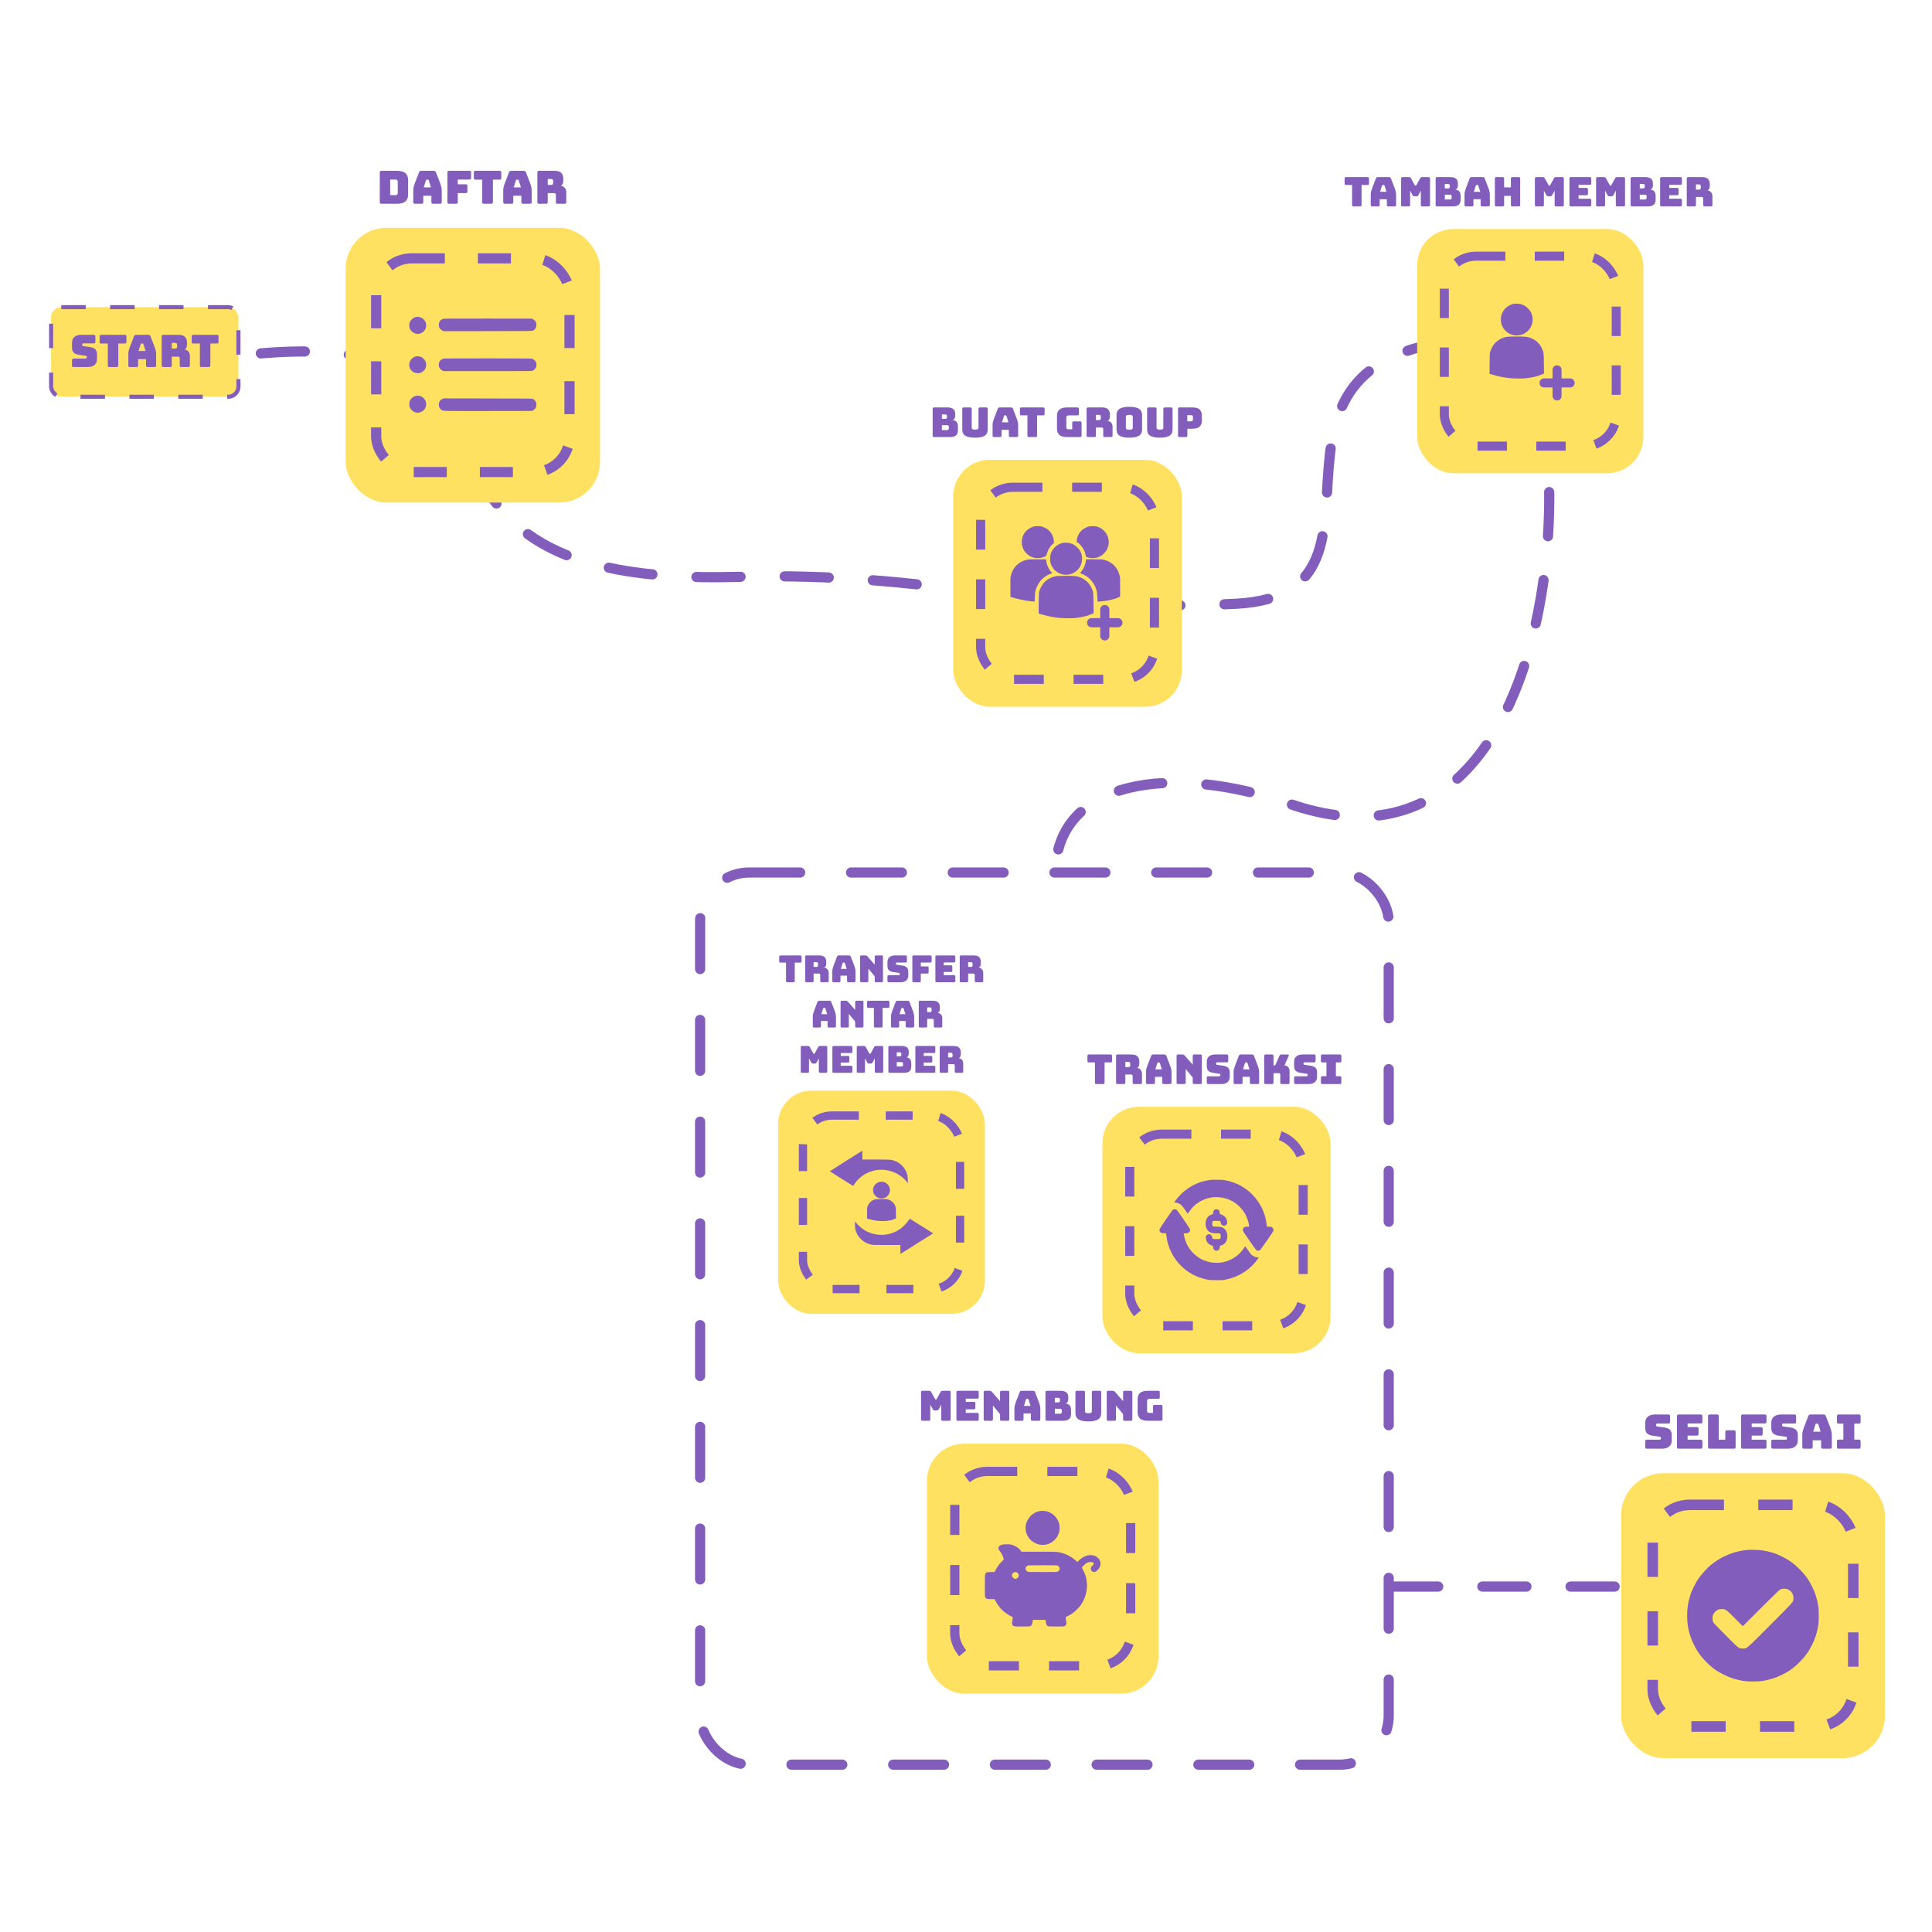 <svg width="512" height="512" viewBox="0 0 512 512" fill="none" xmlns="http://www.w3.org/2000/svg">
<path d="M69.123 93.651C152.622 86.528 91.12 155.985 195.719 152.868C247.315 151.331 274.833 162.801 327.702 159.992C377.981 157.321 319.173 89.644 397.734 89.644C419.282 89.644 421.498 240.937 341.619 212.975C311.092 202.29 279.667 206.297 279.667 231.675M369.452 420.457H434.995" stroke="#835DBB" stroke-width="2.697" stroke-linecap="round" stroke-linejoin="round" stroke-dasharray="11.69 11.69"/>
<path d="M105.171 54H101.081C100.928 54 100.814 53.968 100.742 53.903C100.677 53.83 100.645 53.717 100.645 53.563V45.699C100.645 45.545 100.677 45.436 100.742 45.371C100.814 45.299 100.928 45.262 101.081 45.262H105.171C106.183 45.262 106.931 45.465 107.416 45.869C107.91 46.273 108.157 46.897 108.157 47.738V51.524C108.157 52.366 107.91 52.989 107.416 53.393C106.931 53.798 106.183 54 105.171 54ZM103.399 47.58V51.706H104.844C105.038 51.706 105.179 51.658 105.268 51.561C105.365 51.464 105.414 51.314 105.414 51.112V48.163C105.414 47.96 105.365 47.815 105.268 47.726C105.179 47.629 105.038 47.58 104.844 47.58H103.399ZM112.866 47.811L112.296 49.655H114.201L113.631 47.811C113.599 47.738 113.562 47.685 113.522 47.653C113.489 47.621 113.449 47.604 113.4 47.604H113.097C113.048 47.604 113.004 47.621 112.964 47.653C112.931 47.685 112.899 47.738 112.866 47.811ZM112.175 53.563C112.175 53.717 112.138 53.83 112.065 53.903C112.001 53.968 111.892 54 111.738 54H109.954C109.8 54 109.687 53.968 109.614 53.903C109.549 53.83 109.517 53.717 109.517 53.563V50.359C109.517 50.117 109.553 49.837 109.626 49.522C109.707 49.206 109.828 48.838 109.99 48.417L111.046 45.663C111.095 45.525 111.167 45.424 111.264 45.359C111.37 45.295 111.503 45.262 111.665 45.262H114.929C115.083 45.262 115.209 45.295 115.306 45.359C115.411 45.424 115.488 45.525 115.536 45.663L116.592 48.417C116.754 48.838 116.871 49.206 116.944 49.522C117.025 49.837 117.065 50.117 117.065 50.359V53.563C117.065 53.717 117.029 53.83 116.956 53.903C116.891 53.968 116.782 54 116.629 54H114.796C114.634 54 114.513 53.968 114.432 53.903C114.359 53.83 114.323 53.717 114.323 53.563V51.864H112.175V53.563ZM120.882 54H119.001C118.847 54 118.734 53.968 118.661 53.903C118.596 53.83 118.564 53.717 118.564 53.563V45.699C118.564 45.545 118.596 45.436 118.661 45.371C118.734 45.299 118.847 45.262 119.001 45.262H124.413C124.567 45.262 124.676 45.299 124.741 45.371C124.814 45.436 124.85 45.545 124.85 45.699V47.143C124.85 47.297 124.814 47.41 124.741 47.483C124.676 47.548 124.567 47.58 124.413 47.58H121.319V48.842H123.43C123.584 48.842 123.693 48.879 123.758 48.952C123.831 49.016 123.867 49.126 123.867 49.279V50.736C123.867 50.889 123.831 51.002 123.758 51.075C123.693 51.14 123.584 51.172 123.43 51.172H121.319V53.563C121.319 53.717 121.282 53.83 121.209 53.903C121.145 53.968 121.035 54 120.882 54ZM130.192 54H128.226C128.072 54 127.959 53.968 127.886 53.903C127.821 53.83 127.789 53.717 127.789 53.563V47.604H126.005C125.851 47.604 125.738 47.572 125.665 47.507C125.6 47.434 125.568 47.321 125.568 47.168V45.699C125.568 45.545 125.6 45.436 125.665 45.371C125.738 45.299 125.851 45.262 126.005 45.262H132.413C132.566 45.262 132.676 45.299 132.74 45.371C132.813 45.436 132.85 45.545 132.85 45.699V47.168C132.85 47.321 132.813 47.434 132.74 47.507C132.676 47.572 132.566 47.604 132.413 47.604H130.629V53.563C130.629 53.717 130.592 53.83 130.52 53.903C130.455 53.968 130.346 54 130.192 54ZM136.711 47.811L136.141 49.655H138.046L137.476 47.811C137.444 47.738 137.407 47.685 137.367 47.653C137.334 47.621 137.294 47.604 137.245 47.604H136.942C136.893 47.604 136.849 47.621 136.808 47.653C136.776 47.685 136.744 47.738 136.711 47.811ZM136.02 53.563C136.02 53.717 135.983 53.83 135.91 53.903C135.846 53.968 135.736 54 135.583 54H133.799C133.645 54 133.532 53.968 133.459 53.903C133.394 53.83 133.362 53.717 133.362 53.563V50.359C133.362 50.117 133.398 49.837 133.471 49.522C133.552 49.206 133.673 48.838 133.835 48.417L134.891 45.663C134.94 45.525 135.012 45.424 135.109 45.359C135.215 45.295 135.348 45.262 135.51 45.262H138.774C138.928 45.262 139.054 45.295 139.151 45.359C139.256 45.424 139.333 45.525 139.381 45.663L140.437 48.417C140.599 48.838 140.716 49.206 140.789 49.522C140.87 49.837 140.91 50.117 140.91 50.359V53.563C140.91 53.717 140.874 53.83 140.801 53.903C140.736 53.968 140.627 54 140.473 54H138.641C138.479 54 138.358 53.968 138.277 53.903C138.204 53.83 138.168 53.717 138.168 53.563V51.864H136.02V53.563ZM145.151 47.447V49H146.062C146.272 49 146.414 48.947 146.486 48.842C146.559 48.729 146.596 48.592 146.596 48.43V48.017C146.596 47.855 146.559 47.722 146.486 47.617C146.414 47.503 146.272 47.447 146.062 47.447H145.151ZM144.715 54H142.846C142.692 54 142.579 53.968 142.506 53.903C142.441 53.83 142.409 53.717 142.409 53.563V45.699C142.409 45.545 142.441 45.436 142.506 45.371C142.579 45.299 142.692 45.262 142.846 45.262H146.887C147.793 45.262 148.416 45.452 148.756 45.833C149.104 46.205 149.278 46.69 149.278 47.289V47.847C149.278 48.187 149.225 48.478 149.12 48.721C149.023 48.956 148.849 49.126 148.598 49.231C149.035 49.279 149.387 49.457 149.654 49.765C149.929 50.072 150.066 50.481 150.066 50.99V53.563C150.066 53.717 150.03 53.83 149.957 53.903C149.892 53.968 149.783 54 149.63 54H147.748C147.595 54 147.481 53.968 147.409 53.903C147.344 53.83 147.312 53.717 147.312 53.563V51.706C147.312 51.528 147.275 51.399 147.202 51.318C147.138 51.229 147.02 51.184 146.85 51.184H145.151V53.563C145.151 53.717 145.115 53.83 145.042 53.903C144.977 53.968 144.868 54 144.715 54Z" fill="#835DBB"/>
<rect x="91.597" y="60.371" width="67.421" height="72.815" rx="10.787" fill="#FFE162"/>
<rect x="99.687" y="68.462" width="51.24" height="56.634" rx="9.439" fill="#FFE162"/>
<g clip-path="url(#clip0_22_3)">
<path d="M110.229 84.01C109.556 84.155 108.956 84.643 108.64 85.322C108.495 85.632 108.468 85.777 108.468 86.252C108.475 86.727 108.501 86.872 108.653 87.188C109.062 88.032 109.992 88.56 110.901 88.467C112.833 88.27 113.638 85.949 112.247 84.59C111.752 84.109 110.921 83.865 110.229 84.01Z" fill="#835DBB"/>
<path d="M117.403 84.505C116.737 84.716 116.282 85.355 116.282 86.094C116.282 86.318 116.328 86.608 116.381 86.74C116.533 87.103 116.902 87.472 117.271 87.63L117.594 87.769L129.318 87.755C140.382 87.736 141.055 87.729 141.253 87.617C141.846 87.294 142.162 86.76 142.162 86.087C142.156 85.421 141.846 84.907 141.239 84.584L140.976 84.439L129.338 84.425C119.513 84.419 117.653 84.425 117.403 84.505Z" fill="#835DBB"/>
<path d="M110.084 94.487C109.471 94.679 108.917 95.153 108.64 95.74C108.389 96.274 108.389 97.066 108.64 97.6C109.009 98.384 109.701 98.853 110.578 98.899C111.264 98.932 111.719 98.773 112.214 98.319C112.708 97.864 112.939 97.349 112.939 96.67C112.939 96.261 112.899 96.09 112.754 95.754C112.524 95.239 112.009 94.758 111.502 94.567C111.126 94.421 110.42 94.389 110.084 94.487Z" fill="#835DBB"/>
<path d="M117.621 95.022C116.809 95.186 116.282 95.826 116.282 96.67C116.282 97.369 116.631 97.916 117.271 98.213L117.568 98.351H129.239C140.118 98.351 140.923 98.345 141.147 98.239C141.503 98.075 141.78 97.817 141.984 97.468C142.136 97.211 142.162 97.092 142.162 96.67C142.162 96.248 142.136 96.129 141.984 95.872C141.78 95.523 141.503 95.266 141.147 95.101C140.923 94.995 140.118 94.989 129.404 94.975C123.074 94.975 117.772 94.995 117.621 95.022Z" fill="#835DBB"/>
<path d="M109.972 104.978C109.444 105.15 108.91 105.631 108.653 106.152C108.501 106.468 108.475 106.613 108.468 107.088C108.468 107.596 108.488 107.695 108.686 108.09C109.167 109.066 110.196 109.561 111.218 109.297C112.273 109.033 112.932 108.189 112.932 107.121C112.939 105.572 111.449 104.497 109.972 104.978Z" fill="#835DBB"/>
<path d="M117.238 105.723C116.625 106.013 116.282 106.554 116.282 107.246C116.282 107.748 116.506 108.242 116.862 108.539C117.37 108.961 116.625 108.934 129.371 108.921L140.976 108.901L141.239 108.756C141.846 108.433 142.156 107.919 142.162 107.253C142.162 106.58 141.846 106.046 141.253 105.723C141.055 105.611 140.382 105.605 129.305 105.591L117.568 105.572L117.238 105.723Z" fill="#835DBB"/>
</g>
<rect x="99.687" y="68.462" width="51.24" height="56.634" rx="9.439" stroke="#835DBB" stroke-width="2.697" stroke-miterlimit="16" stroke-linejoin="round" stroke-dasharray="8.76 8.76"/>
<path d="M251.745 115.825H247.557C247.418 115.825 247.317 115.796 247.251 115.738C247.193 115.673 247.164 115.571 247.164 115.433V108.365C247.164 108.227 247.193 108.128 247.251 108.07C247.317 108.005 247.418 107.972 247.557 107.972H251.036C251.749 107.972 252.276 108.11 252.618 108.387C252.959 108.656 253.13 109.074 253.13 109.641V110.164C253.13 110.47 253.076 110.721 252.967 110.917C252.865 111.106 252.705 111.248 252.487 111.342C252.952 111.386 253.297 111.546 253.523 111.822C253.748 112.099 253.861 112.502 253.861 113.033V114.036C253.861 114.647 253.687 115.098 253.337 115.389C252.996 115.68 252.465 115.825 251.745 115.825ZM249.618 109.826V111.004H250.545C250.683 111.004 250.785 110.968 250.851 110.895C250.923 110.822 250.96 110.713 250.96 110.568V110.263C250.96 110.117 250.923 110.008 250.851 109.935C250.785 109.863 250.683 109.826 250.545 109.826H249.618ZM249.618 112.684V113.971H251.036C251.174 113.971 251.276 113.935 251.341 113.862C251.414 113.789 251.451 113.68 251.451 113.535V113.109C251.451 112.964 251.414 112.858 251.341 112.793C251.276 112.72 251.174 112.684 251.036 112.684H249.618ZM261.754 113.764C261.754 114.098 261.703 114.404 261.601 114.68C261.506 114.949 261.332 115.182 261.077 115.378C260.83 115.567 260.488 115.716 260.052 115.825C259.616 115.934 259.06 115.989 258.383 115.989C257.707 115.989 257.151 115.934 256.714 115.825C256.278 115.716 255.933 115.567 255.678 115.378C255.431 115.182 255.257 114.949 255.155 114.68C255.06 114.404 255.013 114.098 255.013 113.764V108.365C255.013 108.227 255.042 108.128 255.1 108.07C255.166 108.005 255.267 107.972 255.406 107.972H257.118C257.256 107.972 257.354 108.005 257.413 108.07C257.478 108.128 257.511 108.227 257.511 108.365V113.338C257.511 113.484 257.565 113.607 257.674 113.709C257.783 113.804 258.027 113.851 258.405 113.851C258.79 113.851 259.038 113.804 259.147 113.709C259.256 113.607 259.31 113.484 259.31 113.338V108.365C259.31 108.227 259.339 108.128 259.398 108.07C259.463 108.005 259.565 107.972 259.703 107.972H261.361C261.499 107.972 261.597 108.005 261.655 108.07C261.721 108.128 261.754 108.227 261.754 108.365V113.764ZM266.052 110.263L265.539 111.92H267.252L266.739 110.263C266.71 110.197 266.677 110.15 266.641 110.121C266.612 110.092 266.576 110.077 266.532 110.077H266.259C266.216 110.077 266.176 110.092 266.139 110.121C266.11 110.15 266.081 110.197 266.052 110.263ZM265.43 115.433C265.43 115.571 265.398 115.673 265.332 115.738C265.274 115.796 265.176 115.825 265.038 115.825H263.434C263.296 115.825 263.194 115.796 263.129 115.738C263.071 115.673 263.042 115.571 263.042 115.433V112.553C263.042 112.335 263.074 112.084 263.14 111.8C263.213 111.517 263.322 111.186 263.467 110.808L264.416 108.332C264.46 108.208 264.525 108.117 264.612 108.059C264.707 108.001 264.827 107.972 264.972 107.972H267.906C268.044 107.972 268.157 108.001 268.244 108.059C268.339 108.117 268.408 108.208 268.452 108.332L269.401 110.808C269.546 111.186 269.651 111.517 269.717 111.8C269.79 112.084 269.826 112.335 269.826 112.553V115.433C269.826 115.571 269.793 115.673 269.728 115.738C269.67 115.796 269.571 115.825 269.433 115.825H267.786C267.641 115.825 267.532 115.796 267.459 115.738C267.394 115.673 267.361 115.571 267.361 115.433V113.906H265.43V115.433ZM274.444 115.825H272.677C272.539 115.825 272.437 115.796 272.372 115.738C272.314 115.673 272.285 115.571 272.285 115.433V110.077H270.681C270.543 110.077 270.441 110.048 270.376 109.99C270.318 109.924 270.289 109.823 270.289 109.684V108.365C270.289 108.227 270.318 108.128 270.376 108.07C270.441 108.005 270.543 107.972 270.681 107.972H276.44C276.579 107.972 276.677 108.005 276.735 108.07C276.8 108.128 276.833 108.227 276.833 108.365V109.684C276.833 109.823 276.8 109.924 276.735 109.99C276.677 110.048 276.579 110.077 276.44 110.077H274.837V115.433C274.837 115.571 274.804 115.673 274.739 115.738C274.681 115.796 274.583 115.825 274.444 115.825ZM286.236 115.825H282.8C281.891 115.825 281.215 115.643 280.772 115.28C280.335 114.916 280.117 114.356 280.117 113.6V110.197C280.117 109.441 280.335 108.881 280.772 108.517C281.215 108.154 281.891 107.972 282.8 107.972H285.527C285.665 107.972 285.764 108.005 285.822 108.07C285.887 108.128 285.92 108.227 285.92 108.365V109.684C285.92 109.823 285.887 109.924 285.822 109.99C285.764 110.048 285.665 110.077 285.527 110.077H283.258C283.033 110.077 282.866 110.124 282.757 110.219C282.648 110.306 282.593 110.441 282.593 110.623V113.229C282.593 113.411 282.633 113.546 282.713 113.633C282.8 113.72 282.928 113.764 283.095 113.764H284.153V112.062C284.153 111.924 284.182 111.826 284.24 111.768C284.306 111.702 284.407 111.67 284.546 111.67H286.236C286.374 111.67 286.472 111.702 286.531 111.768C286.596 111.826 286.629 111.924 286.629 112.062V115.433C286.629 115.571 286.596 115.673 286.531 115.738C286.472 115.796 286.374 115.825 286.236 115.825ZM290.425 109.935V111.331H291.243C291.432 111.331 291.559 111.284 291.624 111.19C291.69 111.088 291.723 110.964 291.723 110.819V110.448C291.723 110.303 291.69 110.183 291.624 110.088C291.559 109.986 291.432 109.935 291.243 109.935H290.425ZM290.032 115.825H288.352C288.214 115.825 288.112 115.796 288.047 115.738C287.989 115.673 287.96 115.571 287.96 115.433V108.365C287.96 108.227 287.989 108.128 288.047 108.07C288.112 108.005 288.214 107.972 288.352 107.972H291.984C292.799 107.972 293.359 108.143 293.664 108.485C293.977 108.819 294.133 109.255 294.133 109.794V110.295C294.133 110.601 294.086 110.862 293.991 111.081C293.904 111.291 293.748 111.444 293.522 111.539C293.915 111.582 294.231 111.742 294.471 112.019C294.718 112.295 294.842 112.662 294.842 113.12V115.433C294.842 115.571 294.809 115.673 294.744 115.738C294.686 115.796 294.588 115.825 294.449 115.825H292.759C292.621 115.825 292.519 115.796 292.453 115.738C292.395 115.673 292.366 115.571 292.366 115.433V113.764C292.366 113.604 292.333 113.487 292.268 113.415C292.21 113.335 292.104 113.295 291.952 113.295H290.425V115.433C290.425 115.571 290.392 115.673 290.326 115.738C290.268 115.796 290.17 115.825 290.032 115.825ZM302.666 113.764C302.666 114.098 302.615 114.404 302.513 114.68C302.418 114.949 302.244 115.182 301.989 115.378C301.742 115.567 301.397 115.716 300.953 115.825C300.517 115.934 299.961 115.989 299.284 115.989C298.608 115.989 298.048 115.934 297.605 115.825C297.161 115.716 296.812 115.567 296.558 115.378C296.31 115.182 296.136 114.949 296.034 114.68C295.939 114.404 295.892 114.098 295.892 113.764V110.044C295.892 109.71 295.939 109.408 296.034 109.139C296.136 108.863 296.31 108.626 296.558 108.43C296.812 108.234 297.161 108.081 297.605 107.972C298.048 107.863 298.608 107.808 299.284 107.808C299.961 107.808 300.517 107.863 300.953 107.972C301.397 108.081 301.742 108.234 301.989 108.43C302.244 108.626 302.418 108.863 302.513 109.139C302.615 109.408 302.666 109.71 302.666 110.044V113.764ZM298.368 113.371C298.368 113.517 298.423 113.64 298.532 113.742C298.641 113.837 298.892 113.884 299.284 113.884C299.677 113.884 299.928 113.837 300.037 113.742C300.146 113.64 300.201 113.517 300.201 113.371V110.437C300.201 110.299 300.146 110.183 300.037 110.088C299.928 109.986 299.677 109.935 299.284 109.935C298.892 109.935 298.641 109.986 298.532 110.088C298.423 110.183 298.368 110.299 298.368 110.437V113.371ZM310.74 113.764C310.74 114.098 310.689 114.404 310.588 114.68C310.493 114.949 310.319 115.182 310.064 115.378C309.817 115.567 309.475 115.716 309.039 115.825C308.602 115.934 308.046 115.989 307.37 115.989C306.694 115.989 306.137 115.934 305.701 115.825C305.265 115.716 304.919 115.567 304.665 115.378C304.418 115.182 304.243 114.949 304.141 114.68C304.047 114.404 304 114.098 304 113.764V108.365C304 108.227 304.029 108.128 304.087 108.07C304.152 108.005 304.254 107.972 304.392 107.972H306.105C306.243 107.972 306.341 108.005 306.399 108.07C306.465 108.128 306.497 108.227 306.497 108.365V113.338C306.497 113.484 306.552 113.607 306.661 113.709C306.77 113.804 307.014 113.851 307.392 113.851C307.777 113.851 308.024 113.804 308.133 113.709C308.243 113.607 308.297 113.484 308.297 113.338V108.365C308.297 108.227 308.326 108.128 308.384 108.07C308.45 108.005 308.552 107.972 308.69 107.972H310.348C310.486 107.972 310.584 108.005 310.642 108.07C310.708 108.128 310.74 108.227 310.74 108.365V113.764ZM314.275 115.825H312.585C312.446 115.825 312.345 115.796 312.279 115.738C312.221 115.673 312.192 115.571 312.192 115.433V108.365C312.192 108.227 312.221 108.128 312.279 108.07C312.345 108.005 312.446 107.972 312.585 107.972H315.922C316.911 107.972 317.587 108.168 317.951 108.561C318.315 108.954 318.496 109.466 318.496 110.099V111.495C318.496 112.128 318.315 112.64 317.951 113.033C317.587 113.426 316.911 113.622 315.922 113.622H314.668V115.433C314.668 115.571 314.635 115.673 314.57 115.738C314.512 115.796 314.413 115.825 314.275 115.825ZM314.646 110.012V111.659H315.628C315.839 111.659 315.977 111.604 316.042 111.495C316.108 111.386 316.14 111.262 316.14 111.124V110.546C316.14 110.408 316.108 110.284 316.042 110.175C315.977 110.066 315.839 110.012 315.628 110.012H314.646Z" fill="#835DBB"/>
<rect x="252.614" y="121.855" width="60.596" height="65.443" rx="9.695" fill="#FFE162"/>
<rect x="259.885" y="129.127" width="46.053" height="50.9" rx="8.483" fill="#FFE162"/>
<g clip-path="url(#clip1_22_3)">
<path fill-rule="evenodd" clip-rule="evenodd" d="M274.063 139.509C273.586 139.606 272.762 140.021 272.33 140.368C271.409 141.112 270.852 142.214 270.784 143.425C270.739 144.215 270.858 144.783 271.233 145.556C271.483 146.073 271.585 146.209 272.04 146.664C272.472 147.096 272.642 147.227 273.097 147.448C273.784 147.783 274.273 147.903 275.001 147.903C275.773 147.903 276.489 147.727 277.052 147.403C277.274 147.272 277.291 147.244 277.416 146.766C277.666 145.8 278.302 144.738 278.99 144.152L279.308 143.879L279.274 143.368C279.194 142.203 278.632 141.101 277.728 140.368C277.291 140.01 276.478 139.612 275.967 139.504C275.472 139.402 274.552 139.402 274.063 139.509ZM288.61 139.504C288.127 139.612 287.309 140.021 286.877 140.368C286.025 141.061 285.451 142.129 285.337 143.254L285.303 143.601L285.548 143.766C286.633 144.476 287.548 145.948 287.73 147.244C287.764 147.516 287.781 147.539 288.002 147.624C288.531 147.823 288.986 147.903 289.577 147.903C290.332 147.903 290.81 147.789 291.509 147.448C291.963 147.227 292.134 147.096 292.566 146.664C293.02 146.209 293.122 146.073 293.373 145.556C293.748 144.783 293.867 144.215 293.821 143.425C293.719 141.618 292.526 140.112 290.764 139.561C290.338 139.424 289.105 139.39 288.61 139.504ZM279.149 145.471C279.78 144.635 280.763 144.039 281.808 143.851C282.263 143.771 283.178 143.828 283.667 143.965C284.4 144.175 284.939 144.499 285.513 145.073C285.894 145.454 286.087 145.698 286.264 146.039C287.224 147.874 286.809 150.011 285.235 151.341C283.178 153.08 279.95 152.415 278.734 150.005C278.376 149.295 278.296 148.96 278.296 148.085C278.296 147.408 278.319 147.227 278.427 146.863C278.609 146.295 278.791 145.948 279.149 145.471ZM272.125 148.34C269.971 148.795 268.312 150.471 267.869 152.642C267.761 153.182 267.755 153.386 267.767 155.705L267.784 158.188L268.636 158.433C269.591 158.711 271.017 159.029 271.875 159.166C272.443 159.257 273.87 159.421 274.097 159.421C274.216 159.421 274.222 159.399 274.25 158.239C274.273 157.211 274.296 156.989 274.427 156.495C274.711 155.409 275.404 154.222 276.205 153.443C276.83 152.835 277.899 152.182 278.598 151.971C278.728 151.932 278.836 151.886 278.836 151.864C278.836 151.846 278.757 151.756 278.66 151.659C277.984 151.017 277.382 149.693 277.268 148.59L277.228 148.227L274.921 148.232C272.921 148.232 272.551 148.249 272.125 148.34ZM287.73 148.795C287.747 148.624 287.775 148.426 287.792 148.352L287.815 148.227H289.878C291.668 148.227 292.003 148.244 292.452 148.335C294.628 148.784 296.293 150.454 296.731 152.642C296.839 153.171 296.85 153.421 296.85 155.654V158.097L296.413 158.302C295.236 158.847 293.321 159.285 291.651 159.393C291.338 159.41 291.031 159.438 290.963 159.45C290.844 159.478 290.844 159.456 290.81 158.401L290.81 158.382C290.758 156.881 290.611 156.205 290.116 155.216C289.372 153.733 288.099 152.585 286.576 152.023C286.4 151.96 286.246 151.898 286.235 151.892C286.224 151.881 286.383 151.67 286.587 151.415C287.19 150.67 287.633 149.653 287.73 148.795ZM280.126 152.665C278.751 152.807 277.399 153.534 276.512 154.603C276.097 155.097 275.586 156.086 275.415 156.722C275.296 157.154 275.29 157.307 275.268 159.882L275.251 162.587L275.95 162.791C277.438 163.229 278.694 163.496 280.087 163.683C281.217 163.837 283.706 163.899 284.712 163.803C286.593 163.615 288.213 163.234 289.338 162.712L289.815 162.49L289.787 159.921C289.758 157.057 289.741 156.915 289.366 156.012C288.571 154.12 286.866 152.869 284.809 152.659C284.133 152.591 280.78 152.597 280.126 152.665ZM292.778 160.323C293.447 160.323 293.99 160.865 293.99 161.535V163.813H296.268C296.938 163.813 297.48 164.356 297.48 165.025C297.48 165.694 296.938 166.237 296.268 166.237H293.99V168.516C293.99 169.185 293.447 169.728 292.778 169.728C292.109 169.728 291.566 169.185 291.566 168.516V166.237H289.287C288.618 166.237 288.076 165.694 288.076 165.025C288.076 164.356 288.618 163.813 289.287 163.813H291.566V161.535C291.566 160.865 292.109 160.323 292.778 160.323Z" fill="#835DBB"/>
</g>
<rect x="259.885" y="129.127" width="46.053" height="50.9" rx="8.483" stroke="#835DBB" stroke-width="2.424" stroke-miterlimit="16" stroke-linejoin="round" stroke-dasharray="7.88 7.88"/>
<path d="M360.446 54.697H358.699C358.562 54.697 358.462 54.668 358.397 54.611C358.339 54.546 358.311 54.445 358.311 54.309V49.012H356.725C356.588 49.012 356.487 48.983 356.423 48.926C356.365 48.861 356.336 48.76 356.336 48.624V47.318C356.336 47.182 356.365 47.085 356.423 47.027C356.487 46.962 356.588 46.93 356.725 46.93H362.421C362.557 46.93 362.654 46.962 362.712 47.027C362.776 47.085 362.809 47.182 362.809 47.318V48.624C362.809 48.76 362.776 48.861 362.712 48.926C362.654 48.983 362.557 49.012 362.421 49.012H360.835V54.309C360.835 54.445 360.802 54.546 360.738 54.611C360.68 54.668 360.583 54.697 360.446 54.697ZM366.242 49.195L365.735 50.835H367.428L366.921 49.195C366.892 49.131 366.86 49.084 366.824 49.055C366.795 49.026 366.759 49.012 366.716 49.012H366.446C366.403 49.012 366.364 49.026 366.328 49.055C366.299 49.084 366.27 49.131 366.242 49.195ZM365.627 54.309C365.627 54.445 365.594 54.546 365.53 54.611C365.472 54.668 365.375 54.697 365.238 54.697H363.653C363.516 54.697 363.415 54.668 363.351 54.611C363.293 54.546 363.264 54.445 363.264 54.309V51.461C363.264 51.245 363.297 50.997 363.361 50.716C363.433 50.436 363.541 50.109 363.685 49.735L364.623 47.286C364.667 47.164 364.731 47.074 364.818 47.016C364.911 46.959 365.03 46.93 365.174 46.93H368.075C368.212 46.93 368.323 46.959 368.41 47.016C368.503 47.074 368.572 47.164 368.615 47.286L369.553 49.735C369.697 50.109 369.801 50.436 369.866 50.716C369.938 50.997 369.974 51.245 369.974 51.461V54.309C369.974 54.445 369.942 54.546 369.877 54.611C369.819 54.668 369.722 54.697 369.586 54.697H367.957C367.813 54.697 367.705 54.668 367.633 54.611C367.568 54.546 367.536 54.445 367.536 54.309V52.798H365.627V54.309ZM373.302 54.697H371.694C371.558 54.697 371.457 54.668 371.392 54.611C371.335 54.546 371.306 54.445 371.306 54.309V47.318C371.306 47.182 371.335 47.085 371.392 47.027C371.457 46.962 371.558 46.93 371.694 46.93H373.431C373.546 46.93 373.64 46.955 373.711 47.005C373.791 47.056 373.862 47.139 373.927 47.254L374.898 49.012C374.934 49.077 374.963 49.123 374.984 49.152C375.013 49.181 375.049 49.195 375.092 49.195H375.189C375.232 49.195 375.265 49.181 375.286 49.152C375.315 49.123 375.348 49.077 375.383 49.012L376.344 47.254C376.408 47.139 376.477 47.056 376.549 47.005C376.628 46.955 376.725 46.93 376.84 46.93H378.587C378.724 46.93 378.821 46.962 378.879 47.027C378.943 47.085 378.976 47.182 378.976 47.318V54.309C378.976 54.445 378.943 54.546 378.879 54.611C378.821 54.668 378.724 54.697 378.587 54.697H376.926C376.789 54.697 376.689 54.668 376.624 54.611C376.566 54.546 376.538 54.445 376.538 54.309V50.511L375.901 51.687C375.837 51.809 375.757 51.899 375.664 51.957C375.578 52.007 375.466 52.032 375.33 52.032H374.898C374.761 52.032 374.646 52.007 374.553 51.957C374.467 51.899 374.391 51.809 374.326 51.687L373.69 50.511V54.309C373.69 54.445 373.657 54.546 373.593 54.611C373.535 54.668 373.438 54.697 373.302 54.697ZM384.991 54.697H380.849C380.712 54.697 380.611 54.668 380.547 54.611C380.489 54.546 380.46 54.445 380.46 54.309V47.318C380.46 47.182 380.489 47.085 380.547 47.027C380.611 46.962 380.712 46.93 380.849 46.93H384.29C384.995 46.93 385.516 47.067 385.854 47.34C386.192 47.606 386.361 48.02 386.361 48.58V49.098C386.361 49.4 386.307 49.648 386.199 49.843C386.099 50.029 385.94 50.17 385.725 50.263C386.185 50.306 386.526 50.465 386.749 50.738C386.972 51.011 387.084 51.41 387.084 51.935V52.928C387.084 53.532 386.911 53.978 386.566 54.265C386.228 54.553 385.703 54.697 384.991 54.697ZM382.888 48.764V49.929H383.804C383.941 49.929 384.042 49.893 384.106 49.821C384.178 49.749 384.214 49.641 384.214 49.497V49.195C384.214 49.051 384.178 48.944 384.106 48.872C384.042 48.8 383.941 48.764 383.804 48.764H382.888ZM382.888 51.59V52.863H384.29C384.427 52.863 384.527 52.827 384.592 52.755C384.664 52.683 384.7 52.575 384.7 52.431V52.011C384.7 51.867 384.664 51.763 384.592 51.698C384.527 51.626 384.427 51.59 384.29 51.59H382.888ZM391.092 49.195L390.585 50.835H392.279L391.772 49.195C391.743 49.131 391.711 49.084 391.675 49.055C391.646 49.026 391.61 49.012 391.567 49.012H391.297C391.254 49.012 391.215 49.026 391.179 49.055C391.15 49.084 391.121 49.131 391.092 49.195ZM390.478 54.309C390.478 54.445 390.445 54.546 390.381 54.611C390.323 54.668 390.226 54.697 390.089 54.697H388.504C388.367 54.697 388.266 54.668 388.201 54.611C388.144 54.546 388.115 54.445 388.115 54.309V51.461C388.115 51.245 388.148 50.997 388.212 50.716C388.284 50.436 388.392 50.109 388.536 49.735L389.474 47.286C389.518 47.164 389.582 47.074 389.669 47.016C389.762 46.959 389.881 46.93 390.025 46.93H392.926C393.063 46.93 393.174 46.959 393.261 47.016C393.354 47.074 393.423 47.164 393.466 47.286L394.404 49.735C394.548 50.109 394.652 50.436 394.717 50.716C394.789 50.997 394.825 51.245 394.825 51.461V54.309C394.825 54.445 394.793 54.546 394.728 54.611C394.67 54.668 394.573 54.697 394.437 54.697H392.808C392.664 54.697 392.556 54.668 392.484 54.611C392.419 54.546 392.387 54.445 392.387 54.309V52.798H390.478V54.309ZM398.217 54.697H396.545C396.409 54.697 396.308 54.668 396.243 54.611C396.186 54.546 396.157 54.445 396.157 54.309V47.318C396.157 47.182 396.186 47.085 396.243 47.027C396.308 46.962 396.409 46.93 396.545 46.93H398.217C398.354 46.93 398.451 46.962 398.508 47.027C398.573 47.085 398.606 47.182 398.606 47.318V49.659H400.407V47.318C400.407 47.182 400.436 47.085 400.493 47.027C400.558 46.962 400.659 46.93 400.795 46.93H402.467C402.604 46.93 402.701 46.962 402.759 47.027C402.823 47.085 402.856 47.182 402.856 47.318V54.309C402.856 54.445 402.823 54.546 402.759 54.611C402.701 54.668 402.604 54.697 402.467 54.697H400.795C400.659 54.697 400.558 54.668 400.493 54.611C400.436 54.546 400.407 54.445 400.407 54.309V51.914H398.606V54.309C398.606 54.445 398.573 54.546 398.508 54.611C398.451 54.668 398.354 54.697 398.217 54.697ZM408.761 54.697H407.153C407.017 54.697 406.916 54.668 406.851 54.611C406.794 54.546 406.765 54.445 406.765 54.309V47.318C406.765 47.182 406.794 47.085 406.851 47.027C406.916 46.962 407.017 46.93 407.153 46.93H408.89C409.005 46.93 409.099 46.955 409.171 47.005C409.25 47.056 409.322 47.139 409.386 47.254L410.357 49.012C410.393 49.077 410.422 49.123 410.444 49.152C410.472 49.181 410.508 49.195 410.551 49.195H410.649C410.692 49.195 410.724 49.181 410.746 49.152C410.774 49.123 410.807 49.077 410.843 49.012L411.803 47.254C411.868 47.139 411.936 47.056 412.008 47.005C412.087 46.955 412.184 46.93 412.299 46.93H414.047C414.183 46.93 414.28 46.962 414.338 47.027C414.403 47.085 414.435 47.182 414.435 47.318V54.309C414.435 54.445 414.403 54.546 414.338 54.611C414.28 54.668 414.183 54.697 414.047 54.697H412.385C412.249 54.697 412.148 54.668 412.083 54.611C412.026 54.546 411.997 54.445 411.997 54.309V50.511L411.361 51.687C411.296 51.809 411.217 51.899 411.123 51.957C411.037 52.007 410.925 52.032 410.789 52.032H410.357C410.221 52.032 410.106 52.007 410.012 51.957C409.926 51.899 409.85 51.809 409.786 51.687L409.149 50.511V54.309C409.149 54.445 409.117 54.546 409.052 54.611C408.995 54.668 408.897 54.697 408.761 54.697ZM421.313 54.697H416.308C416.171 54.697 416.071 54.668 416.006 54.611C415.948 54.546 415.92 54.445 415.92 54.309V47.318C415.92 47.182 415.948 47.085 416.006 47.027C416.071 46.962 416.171 46.93 416.308 46.93H421.313C421.45 46.93 421.547 46.962 421.605 47.027C421.669 47.085 421.702 47.182 421.702 47.318V48.58C421.702 48.717 421.669 48.818 421.605 48.882C421.547 48.94 421.45 48.969 421.313 48.969H418.336V49.799H420.44C420.576 49.799 420.673 49.832 420.731 49.897C420.796 49.954 420.828 50.051 420.828 50.188V51.342C420.828 51.479 420.796 51.579 420.731 51.644C420.673 51.702 420.576 51.73 420.44 51.73H418.336V52.658H421.313C421.45 52.658 421.547 52.69 421.605 52.755C421.669 52.813 421.702 52.91 421.702 53.046V54.309C421.702 54.445 421.669 54.546 421.605 54.611C421.547 54.668 421.45 54.697 421.313 54.697ZM424.973 54.697H423.366C423.229 54.697 423.129 54.668 423.064 54.611C423.007 54.546 422.978 54.445 422.978 54.309V47.318C422.978 47.182 423.007 47.085 423.064 47.027C423.129 46.962 423.229 46.93 423.366 46.93H425.103C425.218 46.93 425.311 46.955 425.383 47.005C425.462 47.056 425.534 47.139 425.599 47.254L426.57 49.012C426.606 49.077 426.635 49.123 426.656 49.152C426.685 49.181 426.721 49.195 426.764 49.195H426.861C426.904 49.195 426.937 49.181 426.958 49.152C426.987 49.123 427.019 49.077 427.055 49.012L428.015 47.254C428.08 47.139 428.149 47.056 428.22 47.005C428.3 46.955 428.397 46.93 428.512 46.93H430.259C430.396 46.93 430.493 46.962 430.55 47.027C430.615 47.085 430.648 47.182 430.648 47.318V54.309C430.648 54.445 430.615 54.546 430.55 54.611C430.493 54.668 430.396 54.697 430.259 54.697H428.598C428.461 54.697 428.361 54.668 428.296 54.611C428.238 54.546 428.21 54.445 428.21 54.309V50.511L427.573 51.687C427.508 51.809 427.429 51.899 427.336 51.957C427.25 52.007 427.138 52.032 427.001 52.032H426.57C426.433 52.032 426.318 52.007 426.225 51.957C426.138 51.899 426.063 51.809 425.998 51.687L425.362 50.511V54.309C425.362 54.445 425.329 54.546 425.265 54.611C425.207 54.668 425.11 54.697 424.973 54.697ZM436.663 54.697H432.521C432.384 54.697 432.283 54.668 432.219 54.611C432.161 54.546 432.132 54.445 432.132 54.309V47.318C432.132 47.182 432.161 47.085 432.219 47.027C432.283 46.962 432.384 46.93 432.521 46.93H435.962C436.667 46.93 437.188 47.067 437.526 47.34C437.864 47.606 438.033 48.02 438.033 48.58V49.098C438.033 49.4 437.979 49.648 437.871 49.843C437.77 50.029 437.612 50.17 437.397 50.263C437.857 50.306 438.198 50.465 438.421 50.738C438.644 51.011 438.756 51.41 438.756 51.935V52.928C438.756 53.532 438.583 53.978 438.238 54.265C437.9 54.553 437.375 54.697 436.663 54.697ZM434.559 48.764V49.929H435.476C435.613 49.929 435.714 49.893 435.778 49.821C435.85 49.749 435.886 49.641 435.886 49.497V49.195C435.886 49.051 435.85 48.944 435.778 48.872C435.714 48.8 435.613 48.764 435.476 48.764H434.559ZM434.559 51.59V52.863H435.962C436.098 52.863 436.199 52.827 436.264 52.755C436.336 52.683 436.372 52.575 436.372 52.431V52.011C436.372 51.867 436.336 51.763 436.264 51.698C436.199 51.626 436.098 51.59 435.962 51.59H434.559ZM445.343 54.697H440.337C440.201 54.697 440.1 54.668 440.035 54.611C439.978 54.546 439.949 54.445 439.949 54.309V47.318C439.949 47.182 439.978 47.085 440.035 47.027C440.1 46.962 440.201 46.93 440.337 46.93H445.343C445.479 46.93 445.576 46.962 445.634 47.027C445.699 47.085 445.731 47.182 445.731 47.318V48.58C445.731 48.717 445.699 48.818 445.634 48.882C445.576 48.94 445.479 48.969 445.343 48.969H442.365V49.799H444.469C444.605 49.799 444.703 49.832 444.76 49.897C444.825 49.954 444.857 50.051 444.857 50.188V51.342C444.857 51.479 444.825 51.579 444.76 51.644C444.703 51.702 444.605 51.73 444.469 51.73H442.365V52.658H445.343C445.479 52.658 445.576 52.69 445.634 52.755C445.699 52.813 445.731 52.91 445.731 53.046V54.309C445.731 54.445 445.699 54.546 445.634 54.611C445.576 54.668 445.479 54.697 445.343 54.697ZM449.445 48.872V50.252H450.254C450.441 50.252 450.567 50.206 450.632 50.112C450.696 50.011 450.729 49.889 450.729 49.745V49.379C450.729 49.235 450.696 49.116 450.632 49.023C450.567 48.922 450.441 48.872 450.254 48.872H449.445ZM449.057 54.697H447.395C447.259 54.697 447.158 54.668 447.093 54.611C447.036 54.546 447.007 54.445 447.007 54.309V47.318C447.007 47.182 447.036 47.085 447.093 47.027C447.158 46.962 447.259 46.93 447.395 46.93H450.988C451.793 46.93 452.347 47.099 452.649 47.437C452.958 47.768 453.113 48.199 453.113 48.731V49.228C453.113 49.53 453.066 49.789 452.972 50.004C452.886 50.213 452.732 50.364 452.509 50.457C452.897 50.501 453.21 50.659 453.447 50.932C453.692 51.205 453.814 51.569 453.814 52.022V54.309C453.814 54.445 453.782 54.546 453.717 54.611C453.659 54.668 453.562 54.697 453.426 54.697H451.753C451.617 54.697 451.516 54.668 451.451 54.611C451.394 54.546 451.365 54.445 451.365 54.309V52.658C451.365 52.5 451.333 52.385 451.268 52.313C451.211 52.234 451.106 52.194 450.955 52.194H449.445V54.309C449.445 54.445 449.413 54.546 449.348 54.611C449.29 54.668 449.193 54.697 449.057 54.697Z" fill="#835DBB"/>
<rect x="375.569" y="60.693" width="59.93" height="64.724" rx="9.589" fill="#FFE162"/>
<rect x="382.761" y="67.885" width="45.547" height="50.341" rx="8.39" fill="#FFE162"/>
<path fill-rule="evenodd" clip-rule="evenodd" d="M401.243 80.506C400.207 80.692 399.233 81.283 398.608 82.11C398.254 82.583 398.074 82.927 397.894 83.49C397.787 83.85 397.764 84.03 397.764 84.7C397.764 85.567 397.843 85.899 398.197 86.602C399.402 88.989 402.599 89.647 404.637 87.925C406.196 86.608 406.607 84.491 405.656 82.673C405.481 82.336 405.29 82.094 404.913 81.716C404.344 81.148 403.809 80.827 403.083 80.619C402.599 80.484 401.693 80.427 401.243 80.506ZM399.577 89.237C398.214 89.377 396.875 90.098 395.997 91.156C395.586 91.646 395.079 92.625 394.91 93.255C394.792 93.683 394.786 93.835 394.764 96.385L394.747 99.064L395.439 99.267C396.914 99.701 398.158 99.965 399.537 100.151C400.657 100.303 403.123 100.365 404.119 100.269C405.982 100.083 407.586 99.706 408.701 99.188L409.174 98.969L409.146 96.424C409.117 93.588 409.101 93.447 408.729 92.552C407.941 90.677 406.252 89.439 404.215 89.231C403.545 89.163 400.224 89.169 399.577 89.237ZM412.631 96.824C413.293 96.824 413.83 97.36 413.83 98.022V100.281H416.089C416.751 100.281 417.287 100.818 417.287 101.48C417.287 102.142 416.751 102.678 416.089 102.678H413.83V104.937C413.83 105.599 413.293 106.136 412.631 106.136C411.969 106.136 411.433 105.599 411.433 104.937V102.678H409.174C408.512 102.678 407.975 102.142 407.975 101.48C407.975 100.818 408.512 100.281 409.174 100.281H411.433V98.022C411.433 97.36 411.969 96.824 412.631 96.824Z" fill="#835DBB"/>
<rect x="382.761" y="67.885" width="45.547" height="50.341" rx="8.39" stroke="#835DBB" stroke-width="2.397" stroke-miterlimit="16" stroke-linejoin="round" stroke-dasharray="7.79 7.79"/>
<path d="M440.43 383.914H436.453C436.294 383.914 436.176 383.88 436.101 383.813C436.034 383.738 436 383.62 436 383.461V381.988C436 381.829 436.034 381.715 436.101 381.648C436.176 381.573 436.294 381.535 436.453 381.535H439.839C439.948 381.535 440.027 381.502 440.078 381.434C440.136 381.359 440.166 381.271 440.166 381.17C440.166 381.027 440.136 380.923 440.078 380.855C440.027 380.788 439.948 380.751 439.839 380.742L437.951 380.478C437.363 380.394 436.889 380.201 436.529 379.899C436.176 379.597 436 379.094 436 378.389V377.067C436 376.354 436.231 375.809 436.692 375.431C437.154 375.045 437.791 374.852 438.605 374.852H442.129C442.288 374.852 442.402 374.89 442.469 374.966C442.544 375.033 442.582 375.146 442.582 375.305V376.803C442.582 376.962 442.544 377.08 442.469 377.155C442.402 377.223 442.288 377.256 442.129 377.256H439.197C439.088 377.256 439.004 377.294 438.945 377.369C438.886 377.436 438.857 377.525 438.857 377.634C438.857 377.743 438.886 377.835 438.945 377.911C439.004 377.986 439.088 378.028 439.197 378.036L441.072 378.288C441.659 378.372 442.133 378.565 442.494 378.867C442.855 379.169 443.035 379.672 443.035 380.377V381.699C443.035 382.412 442.8 382.961 442.33 383.347C441.869 383.725 441.236 383.914 440.43 383.914ZM450.705 383.914H444.865C444.706 383.914 444.588 383.88 444.513 383.813C444.445 383.738 444.412 383.62 444.412 383.461V375.305C444.412 375.146 444.445 375.033 444.513 374.966C444.588 374.89 444.706 374.852 444.865 374.852H450.705C450.864 374.852 450.977 374.89 451.044 374.966C451.12 375.033 451.158 375.146 451.158 375.305V376.778C451.158 376.937 451.12 377.055 451.044 377.13C450.977 377.197 450.864 377.231 450.705 377.231H447.231V378.2H449.685C449.845 378.2 449.958 378.238 450.025 378.313C450.1 378.38 450.138 378.494 450.138 378.653V380C450.138 380.159 450.1 380.277 450.025 380.352C449.958 380.419 449.845 380.453 449.685 380.453H447.231V381.535H450.705C450.864 381.535 450.977 381.573 451.044 381.648C451.12 381.715 451.158 381.829 451.158 381.988V383.461C451.158 383.62 451.12 383.738 451.044 383.813C450.977 383.88 450.864 383.914 450.705 383.914ZM459.505 383.914H453.099C452.94 383.914 452.823 383.88 452.747 383.813C452.68 383.738 452.646 383.62 452.646 383.461V375.305C452.646 375.146 452.68 375.033 452.747 374.966C452.823 374.89 452.94 374.852 453.099 374.852H455.05C455.21 374.852 455.323 374.89 455.39 374.966C455.466 375.033 455.503 375.146 455.503 375.305V381.535H457.227V379.496C457.227 379.337 457.261 379.224 457.328 379.156C457.404 379.081 457.521 379.043 457.681 379.043H459.505C459.665 379.043 459.778 379.081 459.845 379.156C459.921 379.224 459.958 379.337 459.958 379.496V383.461C459.958 383.62 459.921 383.738 459.845 383.813C459.778 383.88 459.665 383.914 459.505 383.914ZM467.69 383.914H461.85C461.691 383.914 461.573 383.88 461.498 383.813C461.431 383.738 461.397 383.62 461.397 383.461V375.305C461.397 375.146 461.431 375.033 461.498 374.966C461.573 374.89 461.691 374.852 461.85 374.852H467.69C467.849 374.852 467.962 374.89 468.03 374.966C468.105 375.033 468.143 375.146 468.143 375.305V376.778C468.143 376.937 468.105 377.055 468.03 377.13C467.962 377.197 467.849 377.231 467.69 377.231H464.216V378.2H466.67C466.83 378.2 466.943 378.238 467.01 378.313C467.086 378.38 467.123 378.494 467.123 378.653V380C467.123 380.159 467.086 380.277 467.01 380.352C466.943 380.419 466.83 380.453 466.67 380.453H464.216V381.535H467.69C467.849 381.535 467.962 381.573 468.03 381.648C468.105 381.715 468.143 381.829 468.143 381.988V383.461C468.143 383.62 468.105 383.738 468.03 383.813C467.962 383.88 467.849 383.914 467.69 383.914ZM473.835 383.914H469.858C469.699 383.914 469.581 383.88 469.506 383.813C469.439 383.738 469.405 383.62 469.405 383.461V381.988C469.405 381.829 469.439 381.715 469.506 381.648C469.581 381.573 469.699 381.535 469.858 381.535H473.244C473.353 381.535 473.432 381.502 473.483 381.434C473.541 381.359 473.571 381.271 473.571 381.17C473.571 381.027 473.541 380.923 473.483 380.855C473.432 380.788 473.353 380.751 473.244 380.742L471.356 380.478C470.768 380.394 470.294 380.201 469.934 379.899C469.581 379.597 469.405 379.094 469.405 378.389V377.067C469.405 376.354 469.636 375.809 470.097 375.431C470.559 375.045 471.196 374.852 472.01 374.852H475.534C475.694 374.852 475.807 374.89 475.874 374.966C475.949 375.033 475.987 375.146 475.987 375.305V376.803C475.987 376.962 475.949 377.08 475.874 377.155C475.807 377.223 475.694 377.256 475.534 377.256H472.602C472.493 377.256 472.409 377.294 472.35 377.369C472.291 377.436 472.262 377.525 472.262 377.634C472.262 377.743 472.291 377.835 472.35 377.911C472.409 377.986 472.493 378.028 472.602 378.036L474.477 378.288C475.064 378.372 475.538 378.565 475.899 378.867C476.26 379.169 476.44 379.672 476.44 380.377V381.699C476.44 382.412 476.205 382.961 475.735 383.347C475.274 383.725 474.641 383.914 473.835 383.914ZM481.102 377.495L480.51 379.408H482.486L481.895 377.495C481.861 377.42 481.823 377.365 481.781 377.332C481.748 377.298 481.706 377.281 481.655 377.281H481.341C481.29 377.281 481.244 377.298 481.202 377.332C481.169 377.365 481.135 377.42 481.102 377.495ZM480.384 383.461C480.384 383.62 480.347 383.738 480.271 383.813C480.204 383.88 480.091 383.914 479.931 383.914H478.081C477.922 383.914 477.804 383.88 477.729 383.813C477.662 383.738 477.628 383.62 477.628 383.461V380.138C477.628 379.886 477.666 379.597 477.741 379.27C477.825 378.943 477.951 378.561 478.119 378.124L479.214 375.268C479.264 375.125 479.34 375.02 479.44 374.953C479.55 374.886 479.688 374.852 479.856 374.852H483.241C483.401 374.852 483.531 374.886 483.631 374.953C483.74 375.02 483.82 375.125 483.87 375.268L484.965 378.124C485.133 378.561 485.255 378.943 485.33 379.27C485.414 379.597 485.456 379.886 485.456 380.138V383.461C485.456 383.62 485.418 383.738 485.343 383.813C485.276 383.88 485.163 383.914 485.003 383.914H483.103C482.935 383.914 482.809 383.88 482.725 383.813C482.65 383.738 482.612 383.62 482.612 383.461V381.699H480.384V383.461ZM487.262 383.914C487.102 383.914 486.985 383.88 486.909 383.813C486.842 383.738 486.809 383.62 486.809 383.461V381.963C486.809 381.804 486.842 381.69 486.909 381.623C486.985 381.548 487.102 381.51 487.262 381.51H488.508V377.281H487.262C487.102 377.281 486.985 377.248 486.909 377.181C486.842 377.105 486.809 376.988 486.809 376.828V375.305C486.809 375.146 486.842 375.033 486.909 374.966C486.985 374.89 487.102 374.852 487.262 374.852H492.623C492.783 374.852 492.896 374.89 492.963 374.966C493.038 375.033 493.076 375.146 493.076 375.305V376.828C493.076 376.988 493.038 377.105 492.963 377.181C492.896 377.248 492.783 377.281 492.623 377.281H491.402V381.51H492.623C492.783 381.51 492.896 381.548 492.963 381.623C493.038 381.69 493.076 381.804 493.076 381.963V383.461C493.076 383.62 493.038 383.738 492.963 383.813C492.896 383.88 492.783 383.914 492.623 383.914H487.262Z" fill="#835DBB"/>
<rect x="429.601" y="390.41" width="69.918" height="75.512" rx="11.187" fill="#FFE162"/>
<rect x="437.991" y="398.8" width="53.138" height="58.731" rx="9.789" fill="#FFE162"/>
<g clip-path="url(#clip2_22_3)">
<path d="M462.99 410.754C459.617 411.082 456.503 412.325 453.772 414.428C452.44 415.452 450.713 417.377 449.716 418.948C449.286 419.624 448.446 421.344 448.146 422.164C447.811 423.079 447.449 424.485 447.272 425.571C447.06 426.902 447.06 429.429 447.272 430.76C447.579 432.645 448.064 434.16 448.89 435.847C449.791 437.684 450.727 438.988 452.229 440.497C453.738 441.999 455.042 442.934 456.879 443.836C458.565 444.662 460.081 445.146 461.965 445.454C463.297 445.665 465.823 445.665 467.155 445.454C469.039 445.146 470.555 444.662 472.241 443.836C474.078 442.934 475.382 441.999 476.891 440.497C478.393 438.988 479.329 437.684 480.23 435.847C480.831 434.625 481.131 433.826 481.459 432.597C481.889 430.958 481.992 430.064 481.992 428.165C481.992 426.267 481.889 425.373 481.459 423.734C481.131 422.505 480.831 421.706 480.23 420.484C479.329 418.647 478.393 417.343 476.891 415.834C475.382 414.332 474.078 413.397 472.241 412.495C470.562 411.669 469.005 411.177 467.189 410.891C466.185 410.734 463.945 410.659 462.99 410.754ZM473.498 421.098C474.679 421.413 475.444 422.587 475.273 423.83C475.164 424.622 475.314 424.458 469.142 430.644C462.546 437.253 462.996 436.871 461.863 436.871C460.784 436.871 460.9 436.967 457.316 433.368C455.062 431.108 454.168 430.166 454.059 429.941C453.751 429.285 453.751 428.398 454.065 427.756C454.277 427.326 454.796 426.827 455.26 426.609C455.595 426.452 455.738 426.424 456.264 426.424C457.302 426.424 457.391 426.486 459.815 428.916L461.863 430.965L466.643 426.192C469.865 422.976 471.518 421.372 471.709 421.276C472.276 420.989 472.883 420.935 473.498 421.098Z" fill="#835DBB"/>
</g>
<rect x="437.991" y="398.8" width="53.138" height="58.731" rx="9.789" stroke="#835DBB" stroke-width="2.797" stroke-miterlimit="16" stroke-linejoin="round" stroke-dasharray="9.09 9.09"/>
<path d="M292.329 287.285H290.566C290.429 287.285 290.327 287.256 290.262 287.198C290.204 287.132 290.175 287.031 290.175 286.893V281.55H288.575C288.437 281.55 288.335 281.52 288.27 281.462C288.212 281.397 288.183 281.296 288.183 281.158V279.841C288.183 279.703 288.212 279.605 288.27 279.547C288.335 279.482 288.437 279.449 288.575 279.449H294.321C294.459 279.449 294.557 279.482 294.615 279.547C294.68 279.605 294.713 279.703 294.713 279.841V281.158C294.713 281.296 294.68 281.397 294.615 281.462C294.557 281.52 294.459 281.55 294.321 281.55H292.721V286.893C292.721 287.031 292.689 287.132 292.623 287.198C292.565 287.256 292.467 287.285 292.329 287.285ZM298.231 281.408V282.801H299.047C299.236 282.801 299.363 282.754 299.428 282.66C299.493 282.558 299.526 282.435 299.526 282.29V281.92C299.526 281.774 299.493 281.655 299.428 281.56C299.363 281.459 299.236 281.408 299.047 281.408H298.231ZM297.839 287.285H296.163C296.025 287.285 295.924 287.256 295.858 287.198C295.8 287.132 295.771 287.031 295.771 286.893V279.841C295.771 279.703 295.8 279.605 295.858 279.547C295.924 279.482 296.025 279.449 296.163 279.449H299.787C300.6 279.449 301.158 279.62 301.463 279.961C301.775 280.294 301.931 280.73 301.931 281.267V281.767C301.931 282.072 301.884 282.333 301.789 282.551C301.702 282.761 301.546 282.913 301.321 283.008C301.713 283.051 302.029 283.211 302.268 283.487C302.515 283.762 302.638 284.129 302.638 284.586V286.893C302.638 287.031 302.606 287.132 302.54 287.198C302.482 287.256 302.384 287.285 302.246 287.285H300.56C300.422 287.285 300.32 287.256 300.255 287.198C300.197 287.132 300.168 287.031 300.168 286.893V285.228C300.168 285.068 300.135 284.952 300.07 284.88C300.012 284.8 299.907 284.76 299.754 284.76H298.231V286.893C298.231 287.031 298.198 287.132 298.133 287.198C298.075 287.256 297.977 287.285 297.839 287.285ZM306.699 281.735L306.188 283.389H307.896L307.385 281.735C307.356 281.669 307.323 281.622 307.287 281.593C307.258 281.564 307.222 281.55 307.178 281.55H306.906C306.863 281.55 306.823 281.564 306.786 281.593C306.757 281.622 306.728 281.669 306.699 281.735ZM306.079 286.893C306.079 287.031 306.046 287.132 305.981 287.198C305.923 287.256 305.825 287.285 305.687 287.285H304.087C303.95 287.285 303.848 287.256 303.783 287.198C303.725 287.132 303.696 287.031 303.696 286.893V284.02C303.696 283.802 303.728 283.552 303.794 283.269C303.866 282.986 303.975 282.656 304.12 282.279L305.067 279.808C305.11 279.685 305.176 279.594 305.263 279.536C305.357 279.478 305.477 279.449 305.622 279.449H308.549C308.687 279.449 308.8 279.478 308.887 279.536C308.981 279.594 309.05 279.685 309.094 279.808L310.04 282.279C310.185 282.656 310.291 282.986 310.356 283.269C310.429 283.552 310.465 283.802 310.465 284.02V286.893C310.465 287.031 310.432 287.132 310.367 287.198C310.309 287.256 310.211 287.285 310.073 287.285H308.43C308.285 287.285 308.176 287.256 308.103 287.198C308.038 287.132 308.005 287.031 308.005 286.893V285.369H306.079V286.893ZM313.833 287.285H312.2C312.062 287.285 311.961 287.256 311.896 287.198C311.837 287.132 311.808 287.031 311.808 286.893V279.841C311.808 279.703 311.837 279.605 311.896 279.547C311.961 279.482 312.062 279.449 312.2 279.449H313.332C313.47 279.449 313.586 279.471 313.68 279.514C313.782 279.558 313.88 279.634 313.974 279.743L316.085 282.159V279.841C316.085 279.703 316.114 279.605 316.172 279.547C316.238 279.482 316.339 279.449 316.477 279.449H318.11C318.247 279.449 318.345 279.482 318.403 279.547C318.469 279.605 318.501 279.703 318.501 279.841V286.893C318.501 287.031 318.469 287.132 318.403 287.198C318.345 287.256 318.247 287.285 318.11 287.285H316.477C316.339 287.285 316.238 287.256 316.172 287.198C316.114 287.132 316.085 287.031 316.085 286.893V285.554L314.224 283.302V286.893C314.224 287.031 314.192 287.132 314.127 287.198C314.068 287.256 313.971 287.285 313.833 287.285ZM323.637 287.285H320.198C320.061 287.285 319.959 287.256 319.894 287.198C319.836 287.132 319.807 287.031 319.807 286.893V285.62C319.807 285.482 319.836 285.384 319.894 285.326C319.959 285.261 320.061 285.228 320.198 285.228H323.126C323.22 285.228 323.289 285.199 323.333 285.141C323.383 285.076 323.409 284.999 323.409 284.912C323.409 284.789 323.383 284.698 323.333 284.64C323.289 284.582 323.22 284.55 323.126 284.542L321.493 284.314C320.986 284.241 320.576 284.074 320.264 283.813C319.959 283.552 319.807 283.117 319.807 282.507V281.365C319.807 280.748 320.006 280.276 320.405 279.95C320.804 279.616 321.356 279.449 322.059 279.449H325.107C325.244 279.449 325.342 279.482 325.4 279.547C325.466 279.605 325.498 279.703 325.498 279.841V281.136C325.498 281.274 325.466 281.375 325.4 281.441C325.342 281.499 325.244 281.528 325.107 281.528H322.571C322.477 281.528 322.404 281.56 322.353 281.626C322.302 281.684 322.277 281.76 322.277 281.854C322.277 281.949 322.302 282.028 322.353 282.094C322.404 282.159 322.477 282.195 322.571 282.202L324.192 282.42C324.7 282.493 325.11 282.66 325.422 282.921C325.734 283.182 325.89 283.617 325.89 284.227V285.369C325.89 285.986 325.687 286.461 325.281 286.795C324.882 287.122 324.334 287.285 323.637 287.285ZM329.921 281.735L329.41 283.389H331.118L330.607 281.735C330.578 281.669 330.545 281.622 330.509 281.593C330.48 281.564 330.443 281.55 330.4 281.55H330.128C330.084 281.55 330.044 281.564 330.008 281.593C329.979 281.622 329.95 281.669 329.921 281.735ZM329.301 286.893C329.301 287.031 329.268 287.132 329.203 287.198C329.145 287.256 329.047 287.285 328.909 287.285H327.309C327.171 287.285 327.07 287.256 327.004 287.198C326.946 287.132 326.917 287.031 326.917 286.893V284.02C326.917 283.802 326.95 283.552 327.015 283.269C327.088 282.986 327.197 282.656 327.342 282.279L328.289 279.808C328.332 279.685 328.397 279.594 328.484 279.536C328.579 279.478 328.698 279.449 328.844 279.449H331.771C331.909 279.449 332.021 279.478 332.108 279.536C332.203 279.594 332.272 279.685 332.315 279.808L333.262 282.279C333.407 282.656 333.512 282.986 333.578 283.269C333.65 283.552 333.686 283.802 333.686 284.02V286.893C333.686 287.031 333.654 287.132 333.589 287.198C333.53 287.256 333.433 287.285 333.295 287.285H331.651C331.506 287.285 331.397 287.256 331.325 287.198C331.26 287.132 331.227 287.031 331.227 286.893V285.369H329.301V286.893ZM337.109 287.285H335.422C335.284 287.285 335.182 287.256 335.117 287.198C335.059 287.132 335.03 287.031 335.03 286.893V279.841C335.03 279.703 335.059 279.605 335.117 279.547C335.182 279.482 335.284 279.449 335.422 279.449H337.109C337.247 279.449 337.345 279.482 337.403 279.547C337.468 279.605 337.501 279.703 337.501 279.841V282.344H337.936L339.057 279.808C339.108 279.678 339.176 279.587 339.264 279.536C339.351 279.478 339.463 279.449 339.601 279.449H341.277C341.4 279.449 341.484 279.482 341.527 279.547C341.571 279.605 341.567 279.692 341.516 279.808L340.406 282.344C340.813 282.366 341.135 282.511 341.375 282.779C341.622 283.04 341.745 283.389 341.745 283.824V286.893C341.745 287.031 341.712 287.132 341.647 287.198C341.589 287.256 341.491 287.285 341.353 287.285H339.677C339.539 287.285 339.438 287.256 339.372 287.198C339.314 287.132 339.285 287.031 339.285 286.893V284.771C339.285 284.655 339.256 284.564 339.198 284.499C339.14 284.433 339.053 284.401 338.937 284.401H337.501V286.893C337.501 287.031 337.468 287.132 337.403 287.198C337.345 287.256 337.247 287.285 337.109 287.285ZM346.785 287.285H343.346C343.208 287.285 343.106 287.256 343.041 287.198C342.983 287.132 342.954 287.031 342.954 286.893V285.62C342.954 285.482 342.983 285.384 343.041 285.326C343.106 285.261 343.208 285.228 343.346 285.228H346.273C346.367 285.228 346.436 285.199 346.48 285.141C346.531 285.076 346.556 284.999 346.556 284.912C346.556 284.789 346.531 284.698 346.48 284.64C346.436 284.582 346.367 284.55 346.273 284.542L344.641 284.314C344.133 284.241 343.723 284.074 343.411 283.813C343.106 283.552 342.954 283.117 342.954 282.507V281.365C342.954 280.748 343.153 280.276 343.552 279.95C343.951 279.616 344.503 279.449 345.207 279.449H348.254C348.392 279.449 348.49 279.482 348.548 279.547C348.613 279.605 348.646 279.703 348.646 279.841V281.136C348.646 281.274 348.613 281.375 348.548 281.441C348.49 281.499 348.392 281.528 348.254 281.528H345.718C345.624 281.528 345.551 281.56 345.5 281.626C345.45 281.684 345.424 281.76 345.424 281.854C345.424 281.949 345.45 282.028 345.5 282.094C345.551 282.159 345.624 282.195 345.718 282.202L347.34 282.42C347.848 282.493 348.257 282.66 348.569 282.921C348.881 283.182 349.037 283.617 349.037 284.227V285.369C349.037 285.986 348.834 286.461 348.428 286.795C348.029 287.122 347.481 287.285 346.785 287.285ZM350.446 287.285C350.308 287.285 350.206 287.256 350.141 287.198C350.083 287.132 350.054 287.031 350.054 286.893V285.598C350.054 285.46 350.083 285.362 350.141 285.304C350.206 285.239 350.308 285.206 350.446 285.206H351.523V281.55H350.446C350.308 281.55 350.206 281.52 350.141 281.462C350.083 281.397 350.054 281.296 350.054 281.158V279.841C350.054 279.703 350.083 279.605 350.141 279.547C350.206 279.482 350.308 279.449 350.446 279.449H355.082C355.219 279.449 355.317 279.482 355.375 279.547C355.441 279.605 355.473 279.703 355.473 279.841V281.158C355.473 281.296 355.441 281.397 355.375 281.462C355.317 281.52 355.219 281.55 355.082 281.55H354.026V285.206H355.082C355.219 285.206 355.317 285.239 355.375 285.304C355.441 285.362 355.473 285.46 355.473 285.598V286.893C355.473 287.031 355.441 287.132 355.375 287.198C355.317 287.256 355.219 287.285 355.082 287.285H350.446Z" fill="#835DBB"/>
<rect x="292.148" y="293.308" width="60.46" height="65.297" rx="9.674" fill="#FFE162"/>
<rect x="299.404" y="300.563" width="45.95" height="50.787" rx="8.464" fill="#FFE162"/>
<g clip-path="url(#clip3_22_3)">
<path d="M320.961 312.648C320.324 312.725 319.06 312.99 318.47 313.168C315.718 314.006 313.215 315.801 311.532 318.151L311.166 318.664L311.591 318.706C312.146 318.765 312.772 319.06 313.15 319.444C313.309 319.603 313.729 320.158 314.083 320.684C314.443 321.209 314.744 321.64 314.762 321.64C314.78 321.64 314.933 321.422 315.104 321.156C316.309 319.284 318.363 317.885 320.583 317.425C322.561 317.017 324.752 317.336 326.511 318.292C327.964 319.084 329.251 320.371 330.042 321.823C330.491 322.65 330.904 323.907 331.016 324.787L331.058 325.071H330.627C330.06 325.071 329.806 325.153 329.593 325.395C329.381 325.632 329.316 325.874 329.399 326.157C329.481 326.47 332.746 331.199 332.971 331.335C333.231 331.495 333.644 331.483 333.892 331.317C334.093 331.176 337.163 326.801 337.381 326.34C337.523 326.033 337.523 325.815 337.369 325.543C337.175 325.201 336.962 325.106 336.301 325.082L335.728 325.059L335.699 324.84C335.681 324.722 335.651 324.48 335.634 324.303C335.327 321.499 333.957 318.67 331.878 316.568C329.924 314.59 327.574 313.345 324.805 312.807C324.097 312.672 323.831 312.654 322.585 312.642C321.806 312.63 321.074 312.636 320.961 312.648Z" fill="#835DBB"/>
<path d="M311.072 320.501C310.948 320.542 310.788 320.636 310.717 320.713C310.511 320.926 307.44 325.413 307.346 325.637C307.234 325.909 307.24 326.11 307.387 326.37C307.582 326.712 307.795 326.806 308.456 326.83L309.029 326.854L309.058 327.072C309.076 327.19 309.106 327.432 309.123 327.609C309.43 330.414 310.8 333.242 312.878 335.344C314.833 337.322 317.153 338.556 319.952 339.105C320.707 339.253 320.855 339.265 322.378 339.265C323.902 339.265 324.049 339.253 324.805 339.105C328.283 338.42 331.223 336.555 333.225 333.762L333.591 333.248L333.166 333.207C332.611 333.148 331.985 332.853 331.607 332.469C331.447 332.309 331.034 331.754 330.674 331.229C330.32 330.703 330.013 330.272 329.995 330.272C329.977 330.272 329.824 330.491 329.653 330.756C328.448 332.628 326.393 334.027 324.173 334.488C322.195 334.895 320.005 334.577 318.245 333.62C316.793 332.829 315.506 331.542 314.715 330.089C314.266 329.263 313.853 328.005 313.74 327.119L313.699 326.842H314.13C314.697 326.842 314.951 326.759 315.163 326.517C315.376 326.281 315.441 326.039 315.358 325.756C315.287 325.496 312.028 320.731 311.833 320.607C311.603 320.453 311.314 320.412 311.072 320.501Z" fill="#835DBB"/>
<path d="M321.924 320.583C321.652 320.749 321.546 320.944 321.51 321.363C321.475 321.741 321.428 321.823 321.233 321.823C321.02 321.823 320.371 322.195 320.129 322.455C319.633 322.992 319.414 323.848 319.527 324.77C319.603 325.354 319.81 325.815 320.152 326.157C320.684 326.683 321.209 326.842 322.449 326.842C323.181 326.842 323.217 326.848 323.353 326.99C323.483 327.114 323.5 327.184 323.5 327.598C323.5 327.981 323.477 328.094 323.376 328.224C323.258 328.377 323.258 328.377 322.384 328.377C321.381 328.377 321.339 328.359 321.251 327.875C321.097 327.054 320.223 326.806 319.698 327.438C319.544 327.621 319.533 327.663 319.556 328.076C319.58 328.613 319.769 329.068 320.129 329.458C320.371 329.717 321.02 330.089 321.233 330.089C321.428 330.089 321.475 330.172 321.51 330.55C321.528 330.751 321.587 330.987 321.64 331.069C321.965 331.571 322.792 331.571 323.116 331.069C323.17 330.987 323.229 330.751 323.246 330.55C323.282 330.172 323.329 330.089 323.524 330.089C323.736 330.089 324.386 329.717 324.628 329.458C325.124 328.92 325.342 328.064 325.23 327.143C325.153 326.559 324.947 326.098 324.604 325.756C324.073 325.23 323.547 325.071 322.308 325.071C321.575 325.071 321.54 325.065 321.404 324.923C321.274 324.799 321.257 324.728 321.257 324.315C321.257 323.931 321.28 323.819 321.381 323.689C321.499 323.536 321.499 323.536 322.372 323.536C323.376 323.536 323.418 323.553 323.506 324.037C323.66 324.858 324.533 325.106 325.059 324.474C325.212 324.291 325.224 324.25 325.201 323.837C325.177 323.299 324.988 322.845 324.628 322.455C324.386 322.195 323.736 321.823 323.524 321.823C323.329 321.823 323.282 321.741 323.246 321.363C323.229 321.162 323.17 320.926 323.116 320.843C322.969 320.613 322.68 320.465 322.378 320.465C322.219 320.465 322.036 320.512 321.924 320.583Z" fill="#835DBB"/>
</g>
<rect x="299.404" y="300.563" width="45.95" height="50.787" rx="8.464" stroke="#835DBB" stroke-width="2.418" stroke-miterlimit="16" stroke-linejoin="round" stroke-dasharray="7.86 7.86"/>
<path d="M246.134 376.52H244.489C244.35 376.52 244.247 376.491 244.18 376.432C244.121 376.365 244.092 376.262 244.092 376.123V368.969C244.092 368.829 244.121 368.73 244.18 368.671C244.247 368.605 244.35 368.572 244.489 368.572H246.267C246.385 368.572 246.48 368.597 246.554 368.649C246.635 368.7 246.708 368.785 246.775 368.903L247.768 370.702C247.805 370.768 247.834 370.816 247.856 370.846C247.886 370.875 247.923 370.89 247.967 370.89H248.066C248.11 370.89 248.144 370.875 248.166 370.846C248.195 370.816 248.228 370.768 248.265 370.702L249.247 368.903C249.314 368.785 249.384 368.7 249.457 368.649C249.538 368.597 249.638 368.572 249.755 368.572H251.544C251.683 368.572 251.783 368.605 251.842 368.671C251.908 368.73 251.941 368.829 251.941 368.969V376.123C251.941 376.262 251.908 376.365 251.842 376.432C251.783 376.491 251.683 376.52 251.544 376.52H249.844C249.704 376.52 249.601 376.491 249.534 376.432C249.476 376.365 249.446 376.262 249.446 376.123V372.237L248.795 373.44C248.729 373.565 248.648 373.657 248.552 373.716C248.464 373.767 248.35 373.793 248.21 373.793H247.768C247.628 373.793 247.511 373.767 247.415 373.716C247.327 373.657 247.249 373.565 247.183 373.44L246.532 372.237V376.123C246.532 376.262 246.499 376.365 246.432 376.432C246.374 376.491 246.274 376.52 246.134 376.52ZM258.98 376.52H253.858C253.718 376.52 253.615 376.491 253.549 376.432C253.49 376.365 253.46 376.262 253.46 376.123V368.969C253.46 368.829 253.49 368.73 253.549 368.671C253.615 368.605 253.718 368.572 253.858 368.572H258.98C259.12 368.572 259.219 368.605 259.278 368.671C259.344 368.73 259.378 368.829 259.378 368.969V370.261C259.378 370.4 259.344 370.504 259.278 370.57C259.219 370.629 259.12 370.658 258.98 370.658H255.933V371.508H258.086C258.226 371.508 258.325 371.541 258.384 371.607C258.45 371.666 258.483 371.766 258.483 371.906V373.087C258.483 373.227 258.45 373.33 258.384 373.396C258.325 373.455 258.226 373.484 258.086 373.484H255.933V374.434H258.98C259.12 374.434 259.219 374.467 259.278 374.533C259.344 374.592 259.378 374.691 259.378 374.831V376.123C259.378 376.262 259.344 376.365 259.278 376.432C259.219 376.491 259.12 376.52 258.98 376.52ZM262.737 376.52H261.081C260.941 376.52 260.838 376.491 260.772 376.432C260.713 376.365 260.684 376.262 260.684 376.123V368.969C260.684 368.829 260.713 368.73 260.772 368.671C260.838 368.605 260.941 368.572 261.081 368.572H262.229C262.369 368.572 262.487 368.594 262.582 368.638C262.685 368.682 262.785 368.759 262.88 368.87L265.022 371.32V368.969C265.022 368.829 265.051 368.73 265.11 368.671C265.177 368.605 265.28 368.572 265.419 368.572H267.075C267.215 368.572 267.315 368.605 267.373 368.671C267.44 368.73 267.473 368.829 267.473 368.969V376.123C267.473 376.262 267.44 376.365 267.373 376.432C267.315 376.491 267.215 376.52 267.075 376.52H265.419C265.28 376.52 265.177 376.491 265.11 376.432C265.051 376.365 265.022 376.262 265.022 376.123V374.765L263.134 372.48V376.123C263.134 376.262 263.101 376.365 263.035 376.432C262.976 376.491 262.877 376.52 262.737 376.52ZM271.877 370.89L271.358 372.568H273.091L272.572 370.89C272.543 370.824 272.51 370.776 272.473 370.746C272.443 370.717 272.407 370.702 272.362 370.702H272.086C272.042 370.702 272.002 370.717 271.965 370.746C271.936 370.776 271.906 370.824 271.877 370.89ZM271.247 376.123C271.247 376.262 271.214 376.365 271.148 376.432C271.089 376.491 270.99 376.52 270.85 376.52H269.227C269.087 376.52 268.984 376.491 268.918 376.432C268.859 376.365 268.83 376.262 268.83 376.123V373.208C268.83 372.987 268.863 372.733 268.929 372.446C269.003 372.159 269.113 371.825 269.26 371.442L270.221 368.936C270.265 368.811 270.331 368.719 270.419 368.66C270.515 368.601 270.637 368.572 270.784 368.572H273.753C273.893 368.572 274.007 368.601 274.096 368.66C274.191 368.719 274.261 368.811 274.305 368.936L275.266 371.442C275.413 371.825 275.52 372.159 275.586 372.446C275.66 372.733 275.696 372.987 275.696 373.208V376.123C275.696 376.262 275.663 376.365 275.597 376.432C275.538 376.491 275.439 376.52 275.299 376.52H273.632C273.485 376.52 273.374 376.491 273.301 376.432C273.235 376.365 273.201 376.262 273.201 376.123V374.577H271.247V376.123ZM281.696 376.52H277.457C277.317 376.52 277.214 376.491 277.148 376.432C277.089 376.365 277.059 376.262 277.059 376.123V368.969C277.059 368.829 277.089 368.73 277.148 368.671C277.214 368.605 277.317 368.572 277.457 368.572H280.978C281.7 368.572 282.233 368.711 282.579 368.991C282.925 369.263 283.098 369.687 283.098 370.261V370.791C283.098 371.1 283.043 371.354 282.932 371.552C282.829 371.744 282.667 371.887 282.447 371.983C282.918 372.027 283.267 372.189 283.495 372.469C283.723 372.748 283.838 373.157 283.838 373.694V374.71C283.838 375.328 283.661 375.784 283.308 376.078C282.962 376.373 282.425 376.52 281.696 376.52ZM279.543 370.448V371.641H280.482C280.621 371.641 280.724 371.604 280.791 371.53C280.864 371.457 280.901 371.346 280.901 371.199V370.89C280.901 370.743 280.864 370.632 280.791 370.559C280.724 370.485 280.621 370.448 280.482 370.448H279.543ZM279.543 373.341V374.643H280.978C281.118 374.643 281.221 374.606 281.287 374.533C281.361 374.459 281.398 374.349 281.398 374.202V373.771C281.398 373.624 281.361 373.517 281.287 373.451C281.221 373.377 281.118 373.341 280.978 373.341H279.543ZM291.826 374.434C291.826 374.772 291.774 375.081 291.671 375.361C291.576 375.633 291.399 375.869 291.141 376.067C290.891 376.259 290.545 376.41 290.104 376.52C289.662 376.63 289.099 376.686 288.415 376.686C287.73 376.686 287.167 376.63 286.726 376.52C286.284 376.41 285.934 376.259 285.677 376.067C285.427 375.869 285.25 375.633 285.147 375.361C285.051 375.081 285.003 374.772 285.003 374.434V368.969C285.003 368.829 285.033 368.73 285.092 368.671C285.158 368.605 285.261 368.572 285.401 368.572H287.134C287.274 368.572 287.373 368.605 287.432 368.671C287.498 368.73 287.531 368.829 287.531 368.969V374.003C287.531 374.15 287.587 374.275 287.697 374.378C287.807 374.474 288.054 374.522 288.437 374.522C288.827 374.522 289.077 374.474 289.187 374.378C289.298 374.275 289.353 374.15 289.353 374.003V368.969C289.353 368.829 289.382 368.73 289.441 368.671C289.507 368.605 289.611 368.572 289.75 368.572H291.428C291.568 368.572 291.668 368.605 291.726 368.671C291.793 368.73 291.826 368.829 291.826 368.969V374.434ZM295.348 376.52H293.692C293.553 376.52 293.45 376.491 293.383 376.432C293.324 376.365 293.295 376.262 293.295 376.123V368.969C293.295 368.829 293.324 368.73 293.383 368.671C293.45 368.605 293.553 368.572 293.692 368.572H294.841C294.98 368.572 295.098 368.594 295.194 368.638C295.297 368.682 295.396 368.759 295.492 368.87L297.634 371.32V368.969C297.634 368.829 297.663 368.73 297.722 368.671C297.788 368.605 297.891 368.572 298.031 368.572H299.687C299.827 368.572 299.926 368.605 299.985 368.671C300.051 368.73 300.084 368.829 300.084 368.969V376.123C300.084 376.262 300.051 376.365 299.985 376.432C299.926 376.491 299.827 376.52 299.687 376.52H298.031C297.891 376.52 297.788 376.491 297.722 376.432C297.663 376.365 297.634 376.262 297.634 376.123V374.765L295.746 372.48V376.123C295.746 376.262 295.713 376.365 295.646 376.432C295.588 376.491 295.488 376.52 295.348 376.52ZM307.679 376.52H304.201C303.281 376.52 302.597 376.336 302.148 375.968C301.706 375.6 301.486 375.033 301.486 374.268V370.824C301.486 370.058 301.706 369.492 302.148 369.124C302.597 368.756 303.281 368.572 304.201 368.572H306.961C307.101 368.572 307.2 368.605 307.259 368.671C307.325 368.73 307.358 368.829 307.358 368.969V370.305C307.358 370.445 307.325 370.548 307.259 370.614C307.2 370.673 307.101 370.702 306.961 370.702H304.665C304.437 370.702 304.267 370.75 304.157 370.846C304.047 370.934 303.991 371.07 303.991 371.254V373.893C303.991 374.077 304.032 374.213 304.113 374.301C304.201 374.389 304.33 374.434 304.499 374.434H305.57V372.711C305.57 372.572 305.6 372.472 305.658 372.413C305.725 372.347 305.828 372.314 305.968 372.314H307.679C307.818 372.314 307.918 372.347 307.977 372.413C308.043 372.472 308.076 372.572 308.076 372.711V376.123C308.076 376.262 308.043 376.365 307.977 376.432C307.918 376.491 307.818 376.52 307.679 376.52Z" fill="#835DBB"/>
<rect x="245.665" y="382.586" width="61.33" height="66.237" rx="9.813" fill="#FFE162"/>
<rect x="253.025" y="389.946" width="46.611" height="51.517" rx="8.586" fill="#FFE162"/>
<g clip-path="url(#clip4_22_3)">
<path d="M275.6 400.432C273.875 400.744 272.491 401.995 271.946 403.726C271.749 404.367 271.749 405.475 271.952 406.122C272.335 407.38 273.18 408.374 274.318 408.931C274.941 409.236 275.384 409.35 276.091 409.398C277.372 409.476 278.582 409.009 279.499 408.08C280.086 407.481 280.469 406.829 280.685 406.038C280.828 405.523 280.822 404.307 280.685 403.786C280.259 402.247 279.079 401.025 277.558 400.552C277.085 400.408 276.067 400.342 275.6 400.432Z" fill="#835DBB"/>
<path d="M265.699 409.332C265.136 409.452 264.885 409.59 264.729 409.871C264.49 410.29 264.567 410.632 265.023 411.147C265.316 411.482 265.55 411.896 265.777 412.471C266.095 413.273 266.095 413.249 265.634 413.68C264.915 414.351 264.25 415.25 263.789 416.166L263.573 416.603H262.639C261.549 416.603 261.327 416.675 261.118 417.082C261.004 417.31 260.998 417.43 260.998 420.197C260.998 422.964 261.004 423.083 261.118 423.311C261.327 423.718 261.549 423.79 262.639 423.79H263.561L263.867 424.365C264.657 425.874 265.867 427.138 267.352 428.013C267.658 428.192 268.023 428.384 268.167 428.438C268.305 428.492 268.425 428.564 268.425 428.6C268.425 428.63 268.371 428.983 268.299 429.384C268.161 430.175 268.173 430.408 268.359 430.672C268.61 431.025 268.694 431.037 270.874 431.037C272.749 431.037 272.875 431.031 273.096 430.917C273.402 430.762 273.515 430.534 273.635 429.839L273.731 429.27H275.402H277.073L277.169 429.839C277.289 430.534 277.402 430.762 277.708 430.917C277.929 431.031 278.055 431.037 279.924 431.037C281.799 431.037 281.918 431.031 282.146 430.917C282.314 430.828 282.421 430.714 282.511 430.528L282.643 430.259L282.505 429.408C282.415 428.857 282.391 428.546 282.427 428.534C282.709 428.444 283.595 427.959 284.086 427.635C284.871 427.12 285.991 426.006 286.506 425.234C288.405 422.371 288.578 418.831 286.955 415.92C286.812 415.663 286.692 415.429 286.692 415.393C286.692 415.363 286.913 415.112 287.189 414.842C287.854 414.177 288.321 413.938 288.968 413.938C289.674 413.938 289.998 414.201 289.782 414.609C289.734 414.704 289.597 414.86 289.483 414.95C289.213 415.154 289.087 415.393 289.087 415.705C289.087 416.322 289.632 416.729 290.225 416.549C290.351 416.513 290.591 416.358 290.758 416.208C291.956 415.13 291.956 413.561 290.752 412.68C289.399 411.68 287.416 412.045 285.877 413.579L285.506 413.956L285.302 413.746C284.961 413.387 284.068 412.722 283.47 412.387C282.463 411.818 281.254 411.422 280.044 411.273C279.72 411.231 277.917 411.213 275.115 411.219L270.694 411.225L270.509 410.961C269.922 410.153 268.958 409.548 267.897 409.326C267.382 409.212 266.238 409.218 265.699 409.332ZM280.343 414.926C280.613 415.064 280.822 415.405 280.822 415.705C280.822 416.004 280.613 416.346 280.343 416.483C280.116 416.597 279.996 416.603 276.3 416.603C272.605 416.603 272.485 416.597 272.258 416.483C271.988 416.346 271.778 416.004 271.778 415.705C271.778 415.417 271.988 415.064 272.246 414.932C272.461 414.818 272.605 414.812 276.288 414.806C280.002 414.806 280.116 414.812 280.343 414.926ZM269.503 416.723C269.772 416.861 269.982 417.202 269.982 417.501C269.982 417.957 269.539 418.4 269.077 418.4C268.64 418.4 268.185 417.945 268.185 417.501C268.185 417.214 268.395 416.861 268.652 416.729C268.94 416.573 269.209 416.573 269.503 416.723Z" fill="#835DBB"/>
</g>
<rect x="253.025" y="389.946" width="46.611" height="51.517" rx="8.586" stroke="#835DBB" stroke-width="2.453" stroke-miterlimit="16" stroke-linejoin="round" stroke-dasharray="7.97 7.97"/>
<path d="M210.263 260.303H208.664C208.539 260.303 208.447 260.276 208.387 260.224C208.335 260.164 208.308 260.072 208.308 259.947V255.101H206.857C206.732 255.101 206.64 255.075 206.581 255.022C206.528 254.963 206.502 254.871 206.502 254.746V253.551C206.502 253.426 206.528 253.337 206.581 253.285C206.64 253.225 206.732 253.196 206.857 253.196H212.069C212.194 253.196 212.283 253.225 212.336 253.285C212.395 253.337 212.424 253.426 212.424 253.551V254.746C212.424 254.871 212.395 254.963 212.336 255.022C212.283 255.075 212.194 255.101 212.069 255.101H210.618V259.947C210.618 260.072 210.588 260.164 210.529 260.224C210.477 260.276 210.388 260.303 210.263 260.303ZM215.615 254.973V256.236H216.355C216.526 256.236 216.642 256.193 216.701 256.108C216.76 256.016 216.79 255.904 216.79 255.772V255.436C216.79 255.305 216.76 255.196 216.701 255.111C216.642 255.019 216.526 254.973 216.355 254.973H215.615ZM215.26 260.303H213.74C213.615 260.303 213.522 260.276 213.463 260.224C213.411 260.164 213.384 260.072 213.384 259.947V253.551C213.384 253.426 213.411 253.337 213.463 253.285C213.522 253.225 213.615 253.196 213.74 253.196H217.026C217.763 253.196 218.27 253.35 218.547 253.66C218.829 253.962 218.971 254.357 218.971 254.844V255.298C218.971 255.575 218.928 255.812 218.843 256.009C218.764 256.2 218.622 256.338 218.418 256.423C218.774 256.463 219.06 256.608 219.277 256.858C219.501 257.108 219.613 257.44 219.613 257.855V259.947C219.613 260.072 219.583 260.164 219.524 260.224C219.471 260.276 219.382 260.303 219.257 260.303H217.727C217.602 260.303 217.51 260.276 217.451 260.224C217.398 260.164 217.372 260.072 217.372 259.947V258.437C217.372 258.292 217.342 258.187 217.283 258.121C217.23 258.049 217.135 258.013 216.997 258.013H215.615V259.947C215.615 260.072 215.585 260.164 215.526 260.224C215.474 260.276 215.385 260.303 215.26 260.303ZM223.296 255.269L222.832 256.769H224.382L223.918 255.269C223.891 255.209 223.862 255.167 223.829 255.14C223.802 255.114 223.77 255.101 223.73 255.101H223.483C223.444 255.101 223.408 255.114 223.375 255.14C223.348 255.167 223.322 255.209 223.296 255.269ZM222.733 259.947C222.733 260.072 222.704 260.164 222.644 260.224C222.592 260.276 222.503 260.303 222.378 260.303H220.927C220.802 260.303 220.71 260.276 220.651 260.224C220.598 260.164 220.572 260.072 220.572 259.947V257.341C220.572 257.144 220.601 256.917 220.66 256.66C220.726 256.404 220.825 256.104 220.957 255.762L221.815 253.522C221.855 253.41 221.914 253.327 221.993 253.275C222.078 253.222 222.187 253.196 222.319 253.196H224.974C225.099 253.196 225.201 253.222 225.28 253.275C225.365 253.327 225.428 253.41 225.467 253.522L226.326 255.762C226.458 256.104 226.553 256.404 226.612 256.66C226.678 256.917 226.711 257.144 226.711 257.341V259.947C226.711 260.072 226.681 260.164 226.622 260.224C226.57 260.276 226.481 260.303 226.356 260.303H224.865C224.734 260.303 224.635 260.276 224.569 260.224C224.51 260.164 224.48 260.072 224.48 259.947V258.565H222.733V259.947ZM229.766 260.303H228.285C228.16 260.303 228.068 260.276 228.009 260.224C227.956 260.164 227.93 260.072 227.93 259.947V253.551C227.93 253.426 227.956 253.337 228.009 253.285C228.068 253.225 228.16 253.196 228.285 253.196H229.312C229.437 253.196 229.542 253.216 229.627 253.255C229.72 253.295 229.808 253.364 229.894 253.462L231.809 255.654V253.551C231.809 253.426 231.835 253.337 231.888 253.285C231.947 253.225 232.039 253.196 232.164 253.196H233.645C233.77 253.196 233.859 253.225 233.911 253.285C233.97 253.337 234 253.426 234 253.551V259.947C234 260.072 233.97 260.164 233.911 260.224C233.859 260.276 233.77 260.303 233.645 260.303H232.164C232.039 260.303 231.947 260.276 231.888 260.224C231.835 260.164 231.809 260.072 231.809 259.947V258.733L230.121 256.69V259.947C230.121 260.072 230.091 260.164 230.032 260.224C229.979 260.276 229.891 260.303 229.766 260.303ZM238.658 260.303H235.539C235.414 260.303 235.322 260.276 235.263 260.224C235.21 260.164 235.184 260.072 235.184 259.947V258.792C235.184 258.667 235.21 258.579 235.263 258.526C235.322 258.467 235.414 258.437 235.539 258.437H238.194C238.28 258.437 238.342 258.411 238.382 258.358C238.428 258.299 238.451 258.23 238.451 258.151C238.451 258.039 238.428 257.957 238.382 257.904C238.342 257.851 238.28 257.822 238.194 257.815L236.714 257.608C236.253 257.542 235.881 257.391 235.598 257.154C235.322 256.917 235.184 256.522 235.184 255.969V254.933C235.184 254.374 235.365 253.946 235.727 253.65C236.089 253.347 236.589 253.196 237.227 253.196H239.991C240.116 253.196 240.205 253.225 240.257 253.285C240.316 253.337 240.346 253.426 240.346 253.551V254.726C240.346 254.851 240.316 254.943 240.257 255.002C240.205 255.055 240.116 255.081 239.991 255.081H237.691C237.605 255.081 237.54 255.111 237.493 255.17C237.447 255.223 237.424 255.292 237.424 255.377C237.424 255.463 237.447 255.535 237.493 255.594C237.54 255.654 237.605 255.686 237.691 255.693L239.162 255.89C239.622 255.956 239.994 256.108 240.277 256.345C240.56 256.581 240.701 256.976 240.701 257.529V258.565C240.701 259.125 240.517 259.556 240.149 259.858C239.787 260.155 239.29 260.303 238.658 260.303ZM243.666 260.303H242.136C242.011 260.303 241.919 260.276 241.86 260.224C241.807 260.164 241.781 260.072 241.781 259.947V253.551C241.781 253.426 241.807 253.337 241.86 253.285C241.919 253.225 242.011 253.196 242.136 253.196H246.539C246.664 253.196 246.752 253.225 246.805 253.285C246.864 253.337 246.894 253.426 246.894 253.551V254.726C246.894 254.851 246.864 254.943 246.805 255.002C246.752 255.055 246.664 255.081 246.539 255.081H244.022V256.108H245.739C245.864 256.108 245.953 256.137 246.006 256.196C246.065 256.249 246.094 256.338 246.094 256.463V257.647C246.094 257.772 246.065 257.865 246.006 257.924C245.953 257.976 245.864 258.003 245.739 258.003H244.022V259.947C244.022 260.072 243.992 260.164 243.933 260.224C243.88 260.276 243.791 260.303 243.666 260.303ZM252.818 260.303H248.238C248.113 260.303 248.021 260.276 247.962 260.224C247.909 260.164 247.883 260.072 247.883 259.947V253.551C247.883 253.426 247.909 253.337 247.962 253.285C248.021 253.225 248.113 253.196 248.238 253.196H252.818C252.943 253.196 253.032 253.225 253.084 253.285C253.144 253.337 253.173 253.426 253.173 253.551V254.706C253.173 254.831 253.144 254.923 253.084 254.982C253.032 255.035 252.943 255.061 252.818 255.061H250.094V255.821H252.018C252.143 255.821 252.232 255.851 252.285 255.91C252.344 255.963 252.374 256.052 252.374 256.177V257.233C252.374 257.358 252.344 257.45 252.285 257.509C252.232 257.562 252.143 257.588 252.018 257.588H250.094V258.437H252.818C252.943 258.437 253.032 258.467 253.084 258.526C253.144 258.579 253.173 258.667 253.173 258.792V259.947C253.173 260.072 253.144 260.164 253.084 260.224C253.032 260.276 252.943 260.303 252.818 260.303ZM256.572 254.973V256.236H257.312C257.483 256.236 257.598 256.193 257.657 256.108C257.717 256.016 257.746 255.904 257.746 255.772V255.436C257.746 255.305 257.717 255.196 257.657 255.111C257.598 255.019 257.483 254.973 257.312 254.973H256.572ZM256.216 260.303H254.696C254.571 260.303 254.479 260.276 254.42 260.224C254.367 260.164 254.341 260.072 254.341 259.947V253.551C254.341 253.426 254.367 253.337 254.42 253.285C254.479 253.225 254.571 253.196 254.696 253.196H257.983C258.72 253.196 259.227 253.35 259.503 253.66C259.786 253.962 259.927 254.357 259.927 254.844V255.298C259.927 255.575 259.885 255.812 259.799 256.009C259.72 256.2 259.579 256.338 259.375 256.423C259.73 256.463 260.016 256.608 260.233 256.858C260.457 257.108 260.569 257.44 260.569 257.855V259.947C260.569 260.072 260.539 260.164 260.48 260.224C260.428 260.276 260.339 260.303 260.214 260.303H258.684C258.559 260.303 258.467 260.276 258.407 260.224C258.355 260.164 258.328 260.072 258.328 259.947V258.437C258.328 258.292 258.299 258.187 258.24 258.121C258.187 258.049 258.092 258.013 257.953 258.013H256.572V259.947C256.572 260.072 256.542 260.164 256.483 260.224C256.43 260.276 256.341 260.303 256.216 260.303ZM218.124 267.269L217.661 268.769H219.21L218.746 267.269C218.72 267.209 218.69 267.167 218.657 267.14C218.631 267.114 218.598 267.101 218.559 267.101H218.312C218.272 267.101 218.236 267.114 218.203 267.14C218.177 267.167 218.151 267.209 218.124 267.269ZM217.562 271.947C217.562 272.072 217.532 272.164 217.473 272.224C217.42 272.276 217.332 272.303 217.206 272.303H215.756C215.631 272.303 215.538 272.276 215.479 272.224C215.427 272.164 215.4 272.072 215.4 271.947V269.341C215.4 269.144 215.43 268.917 215.489 268.66C215.555 268.404 215.654 268.104 215.785 267.762L216.644 265.522C216.683 265.41 216.743 265.327 216.822 265.275C216.907 265.222 217.016 265.196 217.147 265.196H219.802C219.927 265.196 220.029 265.222 220.108 265.275C220.194 265.327 220.256 265.41 220.296 265.522L221.155 267.762C221.286 268.104 221.382 268.404 221.441 268.66C221.507 268.917 221.54 269.144 221.54 269.341V271.947C221.54 272.072 221.51 272.164 221.451 272.224C221.398 272.276 221.309 272.303 221.184 272.303H219.694C219.562 272.303 219.464 272.276 219.398 272.224C219.338 272.164 219.309 272.072 219.309 271.947V270.565H217.562V271.947ZM224.594 272.303H223.114C222.989 272.303 222.896 272.276 222.837 272.224C222.785 272.164 222.758 272.072 222.758 271.947V265.551C222.758 265.426 222.785 265.337 222.837 265.285C222.896 265.225 222.989 265.196 223.114 265.196H224.14C224.265 265.196 224.37 265.216 224.456 265.255C224.548 265.295 224.637 265.364 224.723 265.462L226.637 267.654V265.551C226.637 265.426 226.664 265.337 226.716 265.285C226.776 265.225 226.868 265.196 226.993 265.196H228.473C228.598 265.196 228.687 265.225 228.74 265.285C228.799 265.337 228.829 265.426 228.829 265.551V271.947C228.829 272.072 228.799 272.164 228.74 272.224C228.687 272.276 228.598 272.303 228.473 272.303H226.993C226.868 272.303 226.776 272.276 226.716 272.224C226.664 272.164 226.637 272.072 226.637 271.947V270.733L224.95 268.69V271.947C224.95 272.072 224.92 272.164 224.861 272.224C224.808 272.276 224.719 272.303 224.594 272.303ZM233.546 272.303H231.947C231.822 272.303 231.73 272.276 231.671 272.224C231.618 272.164 231.592 272.072 231.592 271.947V267.101H230.141C230.016 267.101 229.924 267.075 229.864 267.022C229.812 266.963 229.785 266.871 229.785 266.746V265.551C229.785 265.426 229.812 265.337 229.864 265.285C229.924 265.225 230.016 265.196 230.141 265.196H235.352C235.477 265.196 235.566 265.225 235.619 265.285C235.678 265.337 235.708 265.426 235.708 265.551V266.746C235.708 266.871 235.678 266.963 235.619 267.022C235.566 267.075 235.477 267.101 235.352 267.101H233.901V271.947C233.901 272.072 233.872 272.164 233.812 272.224C233.76 272.276 233.671 272.303 233.546 272.303ZM238.849 267.269L238.385 268.769H239.934L239.47 267.269C239.444 267.209 239.414 267.167 239.382 267.14C239.355 267.114 239.322 267.101 239.283 267.101H239.036C238.997 267.101 238.96 267.114 238.927 267.14C238.901 267.167 238.875 267.209 238.849 267.269ZM238.286 271.947C238.286 272.072 238.256 272.164 238.197 272.224C238.144 272.276 238.056 272.303 237.931 272.303H236.48C236.355 272.303 236.262 272.276 236.203 272.224C236.151 272.164 236.124 272.072 236.124 271.947V269.341C236.124 269.144 236.154 268.917 236.213 268.66C236.279 268.404 236.378 268.104 236.509 267.762L237.368 265.522C237.407 265.41 237.467 265.327 237.546 265.275C237.631 265.222 237.74 265.196 237.871 265.196H240.526C240.652 265.196 240.754 265.222 240.832 265.275C240.918 265.327 240.981 265.41 241.02 265.522L241.879 267.762C242.01 268.104 242.106 268.404 242.165 268.66C242.231 268.917 242.264 269.144 242.264 269.341V271.947C242.264 272.072 242.234 272.164 242.175 272.224C242.122 272.276 242.033 272.303 241.908 272.303H240.418C240.286 272.303 240.188 272.276 240.122 272.224C240.063 272.164 240.033 272.072 240.033 271.947V270.565H238.286V271.947ZM245.713 266.973V268.236H246.453C246.624 268.236 246.74 268.193 246.799 268.108C246.858 268.016 246.888 267.904 246.888 267.772V267.436C246.888 267.305 246.858 267.196 246.799 267.111C246.74 267.019 246.624 266.973 246.453 266.973H245.713ZM245.358 272.303H243.838C243.713 272.303 243.621 272.276 243.561 272.224C243.509 272.164 243.482 272.072 243.482 271.947V265.551C243.482 265.426 243.509 265.337 243.561 265.285C243.621 265.225 243.713 265.196 243.838 265.196H247.125C247.862 265.196 248.368 265.35 248.645 265.66C248.928 265.962 249.069 266.357 249.069 266.844V267.298C249.069 267.575 249.026 267.812 248.941 268.009C248.862 268.2 248.72 268.338 248.516 268.423C248.872 268.463 249.158 268.608 249.375 268.858C249.599 269.108 249.711 269.44 249.711 269.855V271.947C249.711 272.072 249.681 272.164 249.622 272.224C249.569 272.276 249.48 272.303 249.355 272.303H247.825C247.7 272.303 247.608 272.276 247.549 272.224C247.496 272.164 247.47 272.072 247.47 271.947V270.437C247.47 270.292 247.44 270.187 247.381 270.121C247.329 270.049 247.233 270.013 247.095 270.013H245.713V271.947C245.713 272.072 245.683 272.164 245.624 272.224C245.572 272.276 245.483 272.303 245.358 272.303ZM214.039 284.303H212.568C212.443 284.303 212.351 284.276 212.292 284.224C212.239 284.164 212.213 284.072 212.213 283.947V277.551C212.213 277.426 212.239 277.337 212.292 277.285C212.351 277.225 212.443 277.196 212.568 277.196H214.158C214.263 277.196 214.348 277.219 214.414 277.265C214.487 277.311 214.552 277.387 214.612 277.492L215.5 279.101C215.533 279.16 215.559 279.203 215.579 279.229C215.605 279.255 215.638 279.269 215.678 279.269H215.766C215.806 279.269 215.836 279.255 215.855 279.229C215.882 279.203 215.911 279.16 215.944 279.101L216.823 277.492C216.882 277.387 216.944 277.311 217.01 277.265C217.083 277.219 217.171 277.196 217.277 277.196H218.876C219.001 277.196 219.09 277.225 219.142 277.285C219.201 277.337 219.231 277.426 219.231 277.551V283.947C219.231 284.072 219.201 284.164 219.142 284.224C219.09 284.276 219.001 284.303 218.876 284.303H217.356C217.231 284.303 217.138 284.276 217.079 284.224C217.027 284.164 217 284.072 217 283.947V280.473L216.418 281.549C216.359 281.661 216.286 281.743 216.201 281.795C216.122 281.842 216.02 281.865 215.895 281.865H215.5C215.375 281.865 215.27 281.842 215.184 281.795C215.105 281.743 215.036 281.661 214.977 281.549L214.394 280.473V283.947C214.394 284.072 214.365 284.164 214.306 284.224C214.253 284.276 214.164 284.303 214.039 284.303ZM225.525 284.303H220.945C220.82 284.303 220.728 284.276 220.668 284.224C220.616 284.164 220.589 284.072 220.589 283.947V277.551C220.589 277.426 220.616 277.337 220.668 277.285C220.728 277.225 220.82 277.196 220.945 277.196H225.525C225.65 277.196 225.739 277.225 225.791 277.285C225.85 277.337 225.88 277.426 225.88 277.551V278.706C225.88 278.831 225.85 278.923 225.791 278.982C225.739 279.035 225.65 279.061 225.525 279.061H222.8V279.821H224.725C224.85 279.821 224.939 279.851 224.992 279.91C225.051 279.963 225.081 280.052 225.081 280.177V281.233C225.081 281.358 225.051 281.45 224.992 281.509C224.939 281.562 224.85 281.588 224.725 281.588H222.8V282.437H225.525C225.65 282.437 225.739 282.467 225.791 282.526C225.85 282.579 225.88 282.667 225.88 282.792V283.947C225.88 284.072 225.85 284.164 225.791 284.224C225.739 284.276 225.65 284.303 225.525 284.303ZM228.874 284.303H227.403C227.278 284.303 227.186 284.276 227.127 284.224C227.074 284.164 227.048 284.072 227.048 283.947V277.551C227.048 277.426 227.074 277.337 227.127 277.285C227.186 277.225 227.278 277.196 227.403 277.196H228.992C229.097 277.196 229.183 277.219 229.249 277.265C229.321 277.311 229.387 277.387 229.446 277.492L230.335 279.101C230.367 279.16 230.394 279.203 230.414 279.229C230.44 279.255 230.473 279.269 230.512 279.269H230.601C230.641 279.269 230.67 279.255 230.69 279.229C230.716 279.203 230.746 279.16 230.779 279.101L231.657 277.492C231.716 277.387 231.779 277.311 231.845 277.265C231.917 277.219 232.006 277.196 232.111 277.196H233.71C233.835 277.196 233.924 277.225 233.977 277.285C234.036 277.337 234.066 277.426 234.066 277.551V283.947C234.066 284.072 234.036 284.164 233.977 284.224C233.924 284.276 233.835 284.303 233.71 284.303H232.19C232.065 284.303 231.973 284.276 231.914 284.224C231.861 284.164 231.835 284.072 231.835 283.947V280.473L231.253 281.549C231.193 281.661 231.121 281.743 231.035 281.795C230.956 281.842 230.854 281.865 230.729 281.865H230.335C230.21 281.865 230.104 281.842 230.019 281.795C229.94 281.743 229.871 281.661 229.811 281.549L229.229 280.473V283.947C229.229 284.072 229.199 284.164 229.14 284.224C229.088 284.276 228.999 284.303 228.874 284.303ZM239.57 284.303H235.779C235.654 284.303 235.562 284.276 235.503 284.224C235.45 284.164 235.424 284.072 235.424 283.947V277.551C235.424 277.426 235.45 277.337 235.503 277.285C235.562 277.225 235.654 277.196 235.779 277.196H238.928C239.573 277.196 240.05 277.321 240.359 277.571C240.669 277.814 240.823 278.193 240.823 278.706V279.18C240.823 279.456 240.774 279.683 240.675 279.861C240.583 280.032 240.438 280.16 240.241 280.246C240.662 280.285 240.975 280.43 241.179 280.68C241.383 280.93 241.485 281.295 241.485 281.776V282.684C241.485 283.237 241.327 283.645 241.011 283.908C240.701 284.171 240.221 284.303 239.57 284.303ZM237.645 278.874V279.94H238.484C238.609 279.94 238.701 279.907 238.76 279.841C238.826 279.775 238.859 279.677 238.859 279.545V279.269C238.859 279.137 238.826 279.038 238.76 278.973C238.701 278.907 238.609 278.874 238.484 278.874H237.645ZM237.645 281.46V282.625H238.928C239.053 282.625 239.145 282.592 239.204 282.526C239.27 282.46 239.303 282.361 239.303 282.23V281.845C239.303 281.713 239.27 281.618 239.204 281.559C239.145 281.493 239.053 281.46 238.928 281.46H237.645ZM247.512 284.303H242.932C242.807 284.303 242.714 284.276 242.655 284.224C242.603 284.164 242.576 284.072 242.576 283.947V277.551C242.576 277.426 242.603 277.337 242.655 277.285C242.714 277.225 242.807 277.196 242.932 277.196H247.512C247.637 277.196 247.725 277.225 247.778 277.285C247.837 277.337 247.867 277.426 247.867 277.551V278.706C247.867 278.831 247.837 278.923 247.778 278.982C247.725 279.035 247.637 279.061 247.512 279.061H244.787V279.821H246.712C246.837 279.821 246.926 279.851 246.979 279.91C247.038 279.963 247.067 280.052 247.067 280.177V281.233C247.067 281.358 247.038 281.45 246.979 281.509C246.926 281.562 246.837 281.588 246.712 281.588H244.787V282.437H247.512C247.637 282.437 247.725 282.467 247.778 282.526C247.837 282.579 247.867 282.667 247.867 282.792V283.947C247.867 284.072 247.837 284.164 247.778 284.224C247.725 284.276 247.637 284.303 247.512 284.303ZM251.265 278.973V280.236H252.005C252.177 280.236 252.292 280.193 252.351 280.108C252.41 280.016 252.44 279.904 252.44 279.772V279.436C252.44 279.305 252.41 279.196 252.351 279.111C252.292 279.019 252.177 278.973 252.005 278.973H251.265ZM250.91 284.303H249.39C249.265 284.303 249.173 284.276 249.113 284.224C249.061 284.164 249.034 284.072 249.034 283.947V277.551C249.034 277.426 249.061 277.337 249.113 277.285C249.173 277.225 249.265 277.196 249.39 277.196H252.677C253.414 277.196 253.92 277.35 254.197 277.66C254.48 277.962 254.621 278.357 254.621 278.844V279.298C254.621 279.575 254.578 279.812 254.493 280.009C254.414 280.2 254.272 280.338 254.068 280.423C254.424 280.463 254.71 280.608 254.927 280.858C255.151 281.108 255.263 281.44 255.263 281.855V283.947C255.263 284.072 255.233 284.164 255.174 284.224C255.121 284.276 255.032 284.303 254.907 284.303H253.377C253.252 284.303 253.16 284.276 253.101 284.224C253.048 284.164 253.022 284.072 253.022 283.947V282.437C253.022 282.292 252.993 282.187 252.933 282.121C252.881 282.049 252.785 282.013 252.647 282.013H251.265V283.947C251.265 284.072 251.236 284.164 251.176 284.224C251.124 284.276 251.035 284.303 250.91 284.303Z" fill="#835DBB"/>
<rect x="206.214" y="289.044" width="54.793" height="59.148" rx="8.774" fill="#FFE162"/>
<rect x="212.794" y="295.625" width="41.632" height="45.987" rx="7.677" fill="#FFE162"/>
<path d="M224.218 307.651C221.856 309.14 219.923 310.377 219.923 310.393C219.923 310.43 226.081 314.318 226.097 314.291C226.103 314.281 226.247 314.066 226.413 313.815C227.468 312.23 229.026 311.041 230.842 310.441C231.629 310.179 232.116 310.082 232.93 310.018C235.854 309.804 238.698 311.078 240.476 313.413L240.599 313.574L240.577 312.637C240.556 311.817 240.54 311.641 240.417 311.239C240.224 310.596 240.053 310.232 239.699 309.702C238.816 308.374 237.439 307.533 235.827 307.335C235.56 307.303 233.991 307.282 231.961 307.282H228.545L228.534 306.114L228.518 304.947L224.218 307.651Z" fill="#835DBB"/>
<path d="M233.229 313.191C232.677 313.289 232.159 313.599 231.827 314.033C231.638 314.282 231.542 314.462 231.446 314.757C231.389 314.946 231.377 315.041 231.377 315.393C231.377 315.848 231.419 316.022 231.608 316.392C232.249 317.645 233.95 317.99 235.035 317.086C235.864 316.395 236.083 315.283 235.577 314.329C235.484 314.151 235.382 314.024 235.181 313.826C234.879 313.528 234.594 313.359 234.208 313.25C233.95 313.179 233.468 313.15 233.229 313.191Z" fill="#835DBB"/>
<path d="M232.342 317.775C231.617 317.849 230.904 318.227 230.437 318.782C230.218 319.039 229.949 319.554 229.859 319.885C229.796 320.109 229.793 320.189 229.781 321.528L229.772 322.935L230.14 323.041C230.925 323.268 231.587 323.407 232.321 323.505C232.917 323.585 234.229 323.617 234.759 323.567C235.751 323.469 236.604 323.271 237.197 323L237.449 322.884L237.434 321.548C237.419 320.059 237.41 319.985 237.212 319.515C236.793 318.531 235.894 317.881 234.81 317.772C234.454 317.736 232.686 317.739 232.342 317.775Z" fill="#835DBB"/>
<path d="M240.706 323.486C240.272 324.145 239.437 325.012 238.73 325.542C235.993 327.599 232.261 327.818 229.273 326.099C228.421 325.612 227.404 324.734 226.735 323.909L226.558 323.695L226.579 324.605C226.606 325.649 226.692 326.062 227.034 326.795C227.334 327.433 227.64 327.861 228.164 328.38C228.919 329.13 229.814 329.612 230.874 329.832C231.318 329.923 231.65 329.933 234.987 329.933H238.612V331.112C238.612 331.76 238.623 332.29 238.633 332.29C238.644 332.29 239.485 331.77 240.497 331.133C243.158 329.451 245.124 328.209 245.922 327.711C246.307 327.47 246.768 327.176 246.955 327.058L247.298 326.844L247.009 326.667C246.853 326.57 245.467 325.703 243.935 324.734C242.398 323.764 241.124 322.972 241.097 322.972C241.07 322.972 240.893 323.202 240.706 323.486Z" fill="#835DBB"/>
<rect x="212.794" y="295.625" width="41.632" height="45.987" rx="7.677" stroke="#835DBB" stroke-width="2.193" stroke-miterlimit="16" stroke-linejoin="round" stroke-dasharray="7.13 7.13"/>
<rect x="185.537" y="231.228" width="182.486" height="236.423" rx="13.035" stroke="#835DBB" stroke-width="2.697" stroke-linecap="round" stroke-dasharray="13.48 13.48"/>
<rect x="13.54" y="81.394" width="49.647" height="23.744" rx="2.698" fill="#FFE162"/>
<path d="M23.251 97.266H19.506C19.356 97.266 19.246 97.235 19.174 97.171C19.111 97.1 19.08 96.99 19.08 96.84V95.453C19.08 95.303 19.111 95.196 19.174 95.133C19.246 95.062 19.356 95.026 19.506 95.026H22.694C22.797 95.026 22.872 94.995 22.919 94.932C22.975 94.861 23.002 94.778 23.002 94.683C23.002 94.548 22.975 94.45 22.919 94.386C22.872 94.323 22.797 94.288 22.694 94.28L20.917 94.031C20.363 93.952 19.917 93.77 19.578 93.486C19.246 93.201 19.08 92.727 19.08 92.064V90.819C19.08 90.148 19.297 89.634 19.732 89.279C20.166 88.915 20.767 88.734 21.533 88.734H24.851C25.001 88.734 25.108 88.769 25.171 88.84C25.242 88.904 25.278 89.01 25.278 89.16V90.571C25.278 90.721 25.242 90.831 25.171 90.902C25.108 90.966 25.001 90.997 24.851 90.997H22.09C21.987 90.997 21.908 91.033 21.853 91.104C21.797 91.167 21.77 91.25 21.77 91.353C21.77 91.455 21.797 91.542 21.853 91.613C21.908 91.684 21.987 91.724 22.09 91.732L23.855 91.969C24.409 92.048 24.855 92.23 25.195 92.514C25.534 92.799 25.704 93.272 25.704 93.936V95.18C25.704 95.852 25.483 96.37 25.041 96.733C24.606 97.088 24.01 97.266 23.251 97.266ZM30.914 97.266H28.994C28.844 97.266 28.733 97.235 28.662 97.171C28.599 97.1 28.568 96.99 28.568 96.84V91.021H26.826C26.675 91.021 26.565 90.989 26.494 90.926C26.43 90.855 26.399 90.744 26.399 90.594V89.16C26.399 89.01 26.43 88.904 26.494 88.84C26.565 88.769 26.675 88.734 26.826 88.734H33.083C33.233 88.734 33.339 88.769 33.403 88.84C33.474 88.904 33.509 89.01 33.509 89.16V90.594C33.509 90.744 33.474 90.855 33.403 90.926C33.339 90.989 33.233 91.021 33.083 91.021H31.341V96.84C31.341 96.99 31.305 97.1 31.234 97.171C31.171 97.235 31.064 97.266 30.914 97.266ZM37.28 91.222L36.723 93.024H38.584L38.027 91.222C37.995 91.151 37.96 91.1 37.92 91.068C37.889 91.037 37.849 91.021 37.802 91.021H37.505C37.458 91.021 37.415 91.037 37.375 91.068C37.343 91.1 37.312 91.151 37.28 91.222ZM36.605 96.84C36.605 96.99 36.569 97.1 36.498 97.171C36.435 97.235 36.328 97.266 36.178 97.266H34.436C34.286 97.266 34.175 97.235 34.104 97.171C34.041 97.1 34.01 96.99 34.01 96.84V93.711C34.01 93.474 34.045 93.201 34.116 92.893C34.195 92.585 34.314 92.226 34.472 91.815L35.503 89.125C35.55 88.99 35.621 88.892 35.716 88.829C35.819 88.765 35.949 88.734 36.107 88.734H39.295C39.445 88.734 39.567 88.765 39.662 88.829C39.765 88.892 39.84 88.99 39.887 89.125L40.918 91.815C41.076 92.226 41.191 92.585 41.262 92.893C41.341 93.201 41.381 93.474 41.381 93.711V96.84C41.381 96.99 41.345 97.1 41.274 97.171C41.211 97.235 41.104 97.266 40.954 97.266H39.164C39.007 97.266 38.888 97.235 38.809 97.171C38.738 97.1 38.702 96.99 38.702 96.84V95.18H36.605V96.84ZM45.522 90.867V92.384H46.411C46.616 92.384 46.755 92.332 46.826 92.23C46.897 92.119 46.932 91.985 46.932 91.827V91.424C46.932 91.266 46.897 91.135 46.826 91.033C46.755 90.922 46.616 90.867 46.411 90.867H45.522ZM45.095 97.266H43.27C43.12 97.266 43.01 97.235 42.939 97.171C42.875 97.1 42.844 96.99 42.844 96.84V89.16C42.844 89.01 42.875 88.904 42.939 88.84C43.01 88.769 43.12 88.734 43.27 88.734H47.217C48.102 88.734 48.71 88.919 49.042 89.291C49.381 89.654 49.551 90.128 49.551 90.713V91.258C49.551 91.59 49.5 91.874 49.397 92.111C49.302 92.34 49.133 92.506 48.888 92.609C49.314 92.656 49.658 92.83 49.919 93.13C50.187 93.43 50.322 93.829 50.322 94.327V96.84C50.322 96.99 50.286 97.1 50.215 97.171C50.152 97.235 50.045 97.266 49.895 97.266H48.058C47.908 97.266 47.797 97.235 47.726 97.171C47.663 97.1 47.631 96.99 47.631 96.84V95.026C47.631 94.853 47.596 94.726 47.525 94.647C47.462 94.56 47.347 94.517 47.181 94.517H45.522V96.84C45.522 96.99 45.486 97.1 45.415 97.171C45.352 97.235 45.245 97.266 45.095 97.266ZM55.321 97.266H53.401C53.251 97.266 53.141 97.235 53.069 97.171C53.006 97.1 52.975 96.99 52.975 96.84V91.021H51.233C51.083 91.021 50.972 90.989 50.901 90.926C50.838 90.855 50.806 90.744 50.806 90.594V89.16C50.806 89.01 50.838 88.904 50.901 88.84C50.972 88.769 51.083 88.734 51.233 88.734H57.49C57.64 88.734 57.746 88.769 57.81 88.84C57.881 88.904 57.916 89.01 57.916 89.16V90.594C57.916 90.744 57.881 90.855 57.81 90.926C57.746 90.989 57.64 91.021 57.49 91.021H55.748V96.84C55.748 96.99 55.712 97.1 55.641 97.171C55.578 97.235 55.471 97.266 55.321 97.266Z" fill="#835DBB"/>
<rect x="13.54" y="81.394" width="49.647" height="23.744" rx="2.698" stroke="#835DBB" stroke-width="1.079" stroke-linejoin="round" stroke-dasharray="6.48 6.48"/>
<defs>
<clipPath id="clip0_22_3">
<rect width="33.711" height="33.711" fill="white" transform="translate(108.452 79.923)"/>
</clipPath>
<clipPath id="clip1_22_3">
<rect width="30.298" height="30.298" fill="white" transform="translate(267.762 139.428)"/>
</clipPath>
<clipPath id="clip2_22_3">
<rect width="34.959" height="34.959" fill="white" transform="translate(447.08 410.686)"/>
</clipPath>
<clipPath id="clip3_22_3">
<rect width="30.23" height="30.23" fill="white" transform="translate(307.263 310.841)"/>
</clipPath>
<clipPath id="clip4_22_3">
<rect width="30.665" height="30.665" fill="white" transform="translate(260.998 400.372)"/>
</clipPath>
</defs>
</svg>
